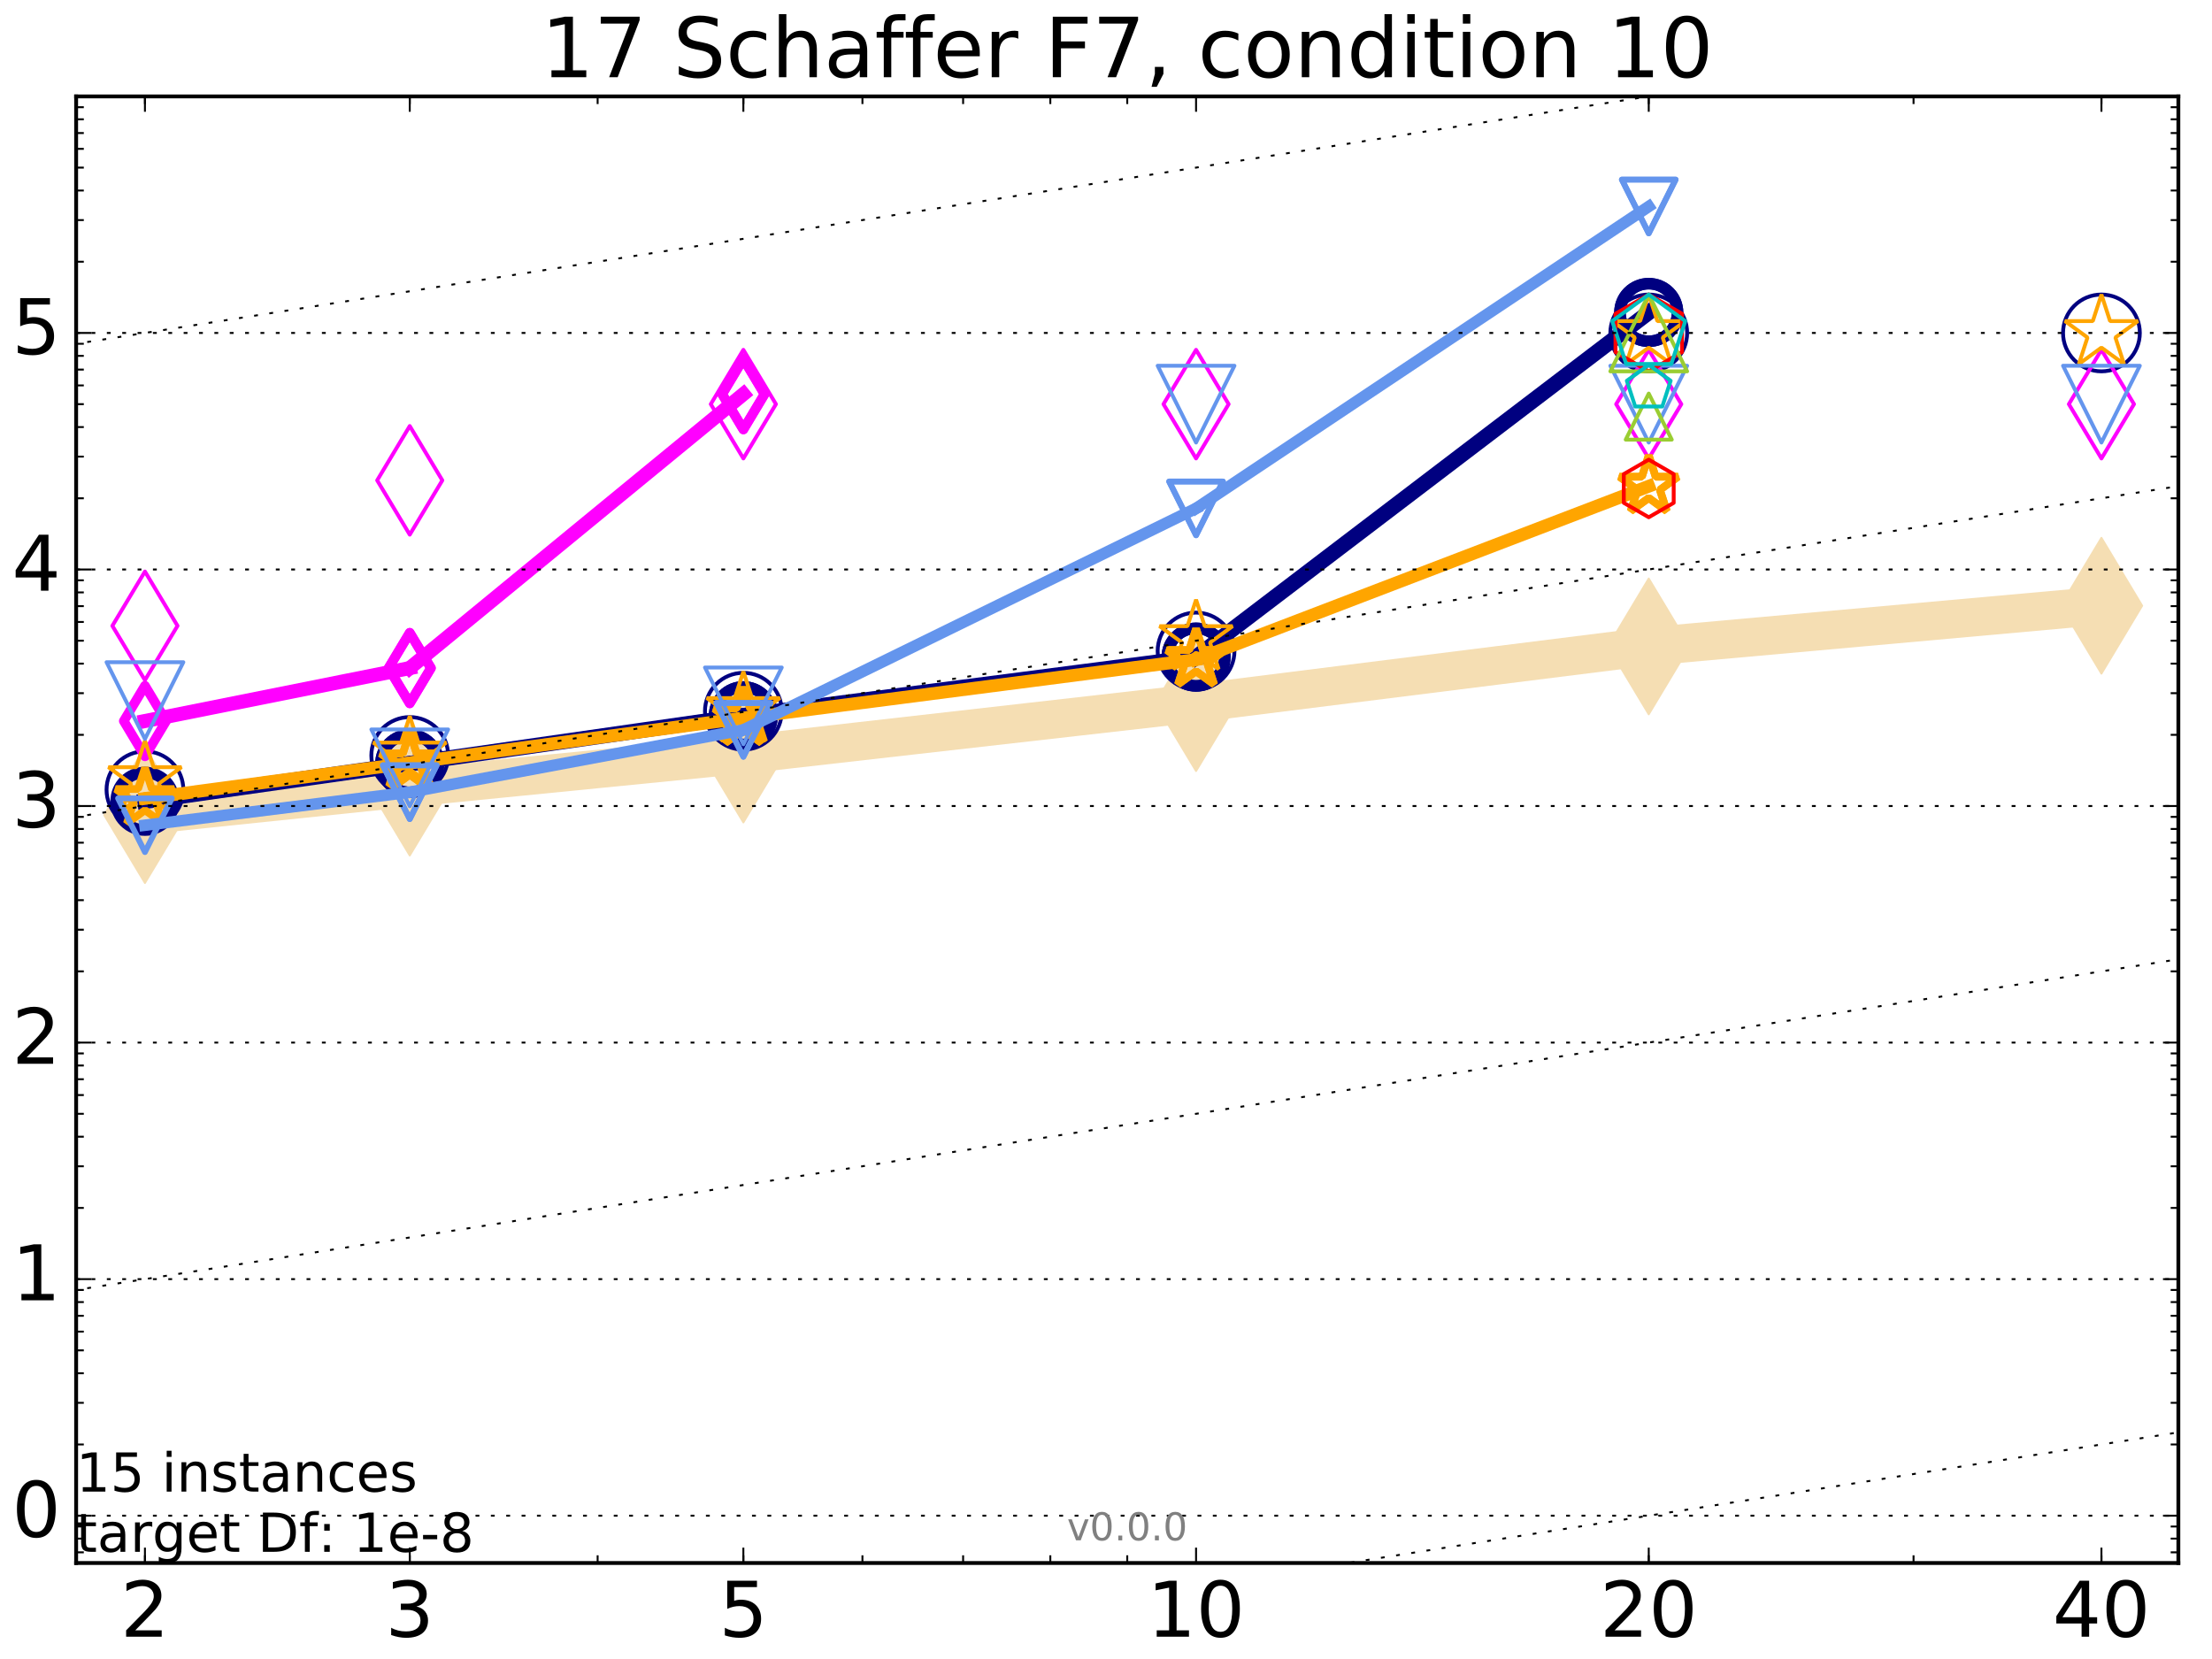 <?xml version="1.0" encoding="utf-8" standalone="no"?>
<!DOCTYPE svg PUBLIC "-//W3C//DTD SVG 1.1//EN"
  "http://www.w3.org/Graphics/SVG/1.1/DTD/svg11.dtd">
<!-- Created with matplotlib (http://matplotlib.org/) -->
<svg height="432pt" version="1.1" viewBox="0 0 576 432" width="576pt" xmlns="http://www.w3.org/2000/svg" xmlns:xlink="http://www.w3.org/1999/xlink">
 <defs>
  <style type="text/css">
*{stroke-linecap:butt;stroke-linejoin:round;stroke-miterlimit:100000;}
  </style>
 </defs>
 <g id="figure_1">
  <g id="patch_1">
   <path d="M 0 432 
L 576 432 
L 576 0 
L 0 0 
z
" style="fill:#ffffff;"/>
  </g>
  <g id="axes_1">
   <g id="patch_2">
    <path d="M 19.825 407 
L 567.24 407 
L 567.24 25.1 
L 19.825 25.1 
z
" style="fill:#ffffff;"/>
   </g>
   <g id="line2d_1">
    <path clip-path="url(#pe78bfece9b)" d="M 37.743 212.252 
L 106.698 205.087 
L 193.571 196.478 
L 311.451 183.094 
L 429.33 168.327 
L 547.209 157.728 
" style="fill:none;stroke:#f5deb3;stroke-linecap:square;stroke-width:10.0;"/>
    <defs>
     <path d="M -0 17.678 
L 10.607 0 
L 0 -17.678 
L -10.607 -0 
z
" id="m4c8623328e" style="stroke:#f5deb3;stroke-linejoin:miter;stroke-width:0.5;"/>
    </defs>
    <g clip-path="url(#pe78bfece9b)">
     <use style="fill:#f5deb3;stroke:#f5deb3;stroke-linejoin:miter;stroke-width:0.5;" x="37.743" xlink:href="#m4c8623328e" y="212.252"/>
     <use style="fill:#f5deb3;stroke:#f5deb3;stroke-linejoin:miter;stroke-width:0.5;" x="106.698" xlink:href="#m4c8623328e" y="205.087"/>
     <use style="fill:#f5deb3;stroke:#f5deb3;stroke-linejoin:miter;stroke-width:0.5;" x="193.571" xlink:href="#m4c8623328e" y="196.478"/>
     <use style="fill:#f5deb3;stroke:#f5deb3;stroke-linejoin:miter;stroke-width:0.5;" x="311.451" xlink:href="#m4c8623328e" y="183.094"/>
     <use style="fill:#f5deb3;stroke:#f5deb3;stroke-linejoin:miter;stroke-width:0.5;" x="429.33" xlink:href="#m4c8623328e" y="168.327"/>
     <use style="fill:#f5deb3;stroke:#f5deb3;stroke-linejoin:miter;stroke-width:0.5;" x="547.209" xlink:href="#m4c8623328e" y="157.728"/>
    </g>
   </g>
   <g id="line2d_2">
    <path clip-path="url(#pe78bfece9b)" d="M 37.743 208.654 
L 106.698 198.834 
" style="fill:none;stroke:#000080;stroke-linecap:square;stroke-width:4.0;"/>
    <defs>
     <path d="M 0 7.5 
C 1.989 7.5 3.897 6.71 5.303 5.303 
C 6.71 3.897 7.5 1.989 7.5 0 
C 7.5 -1.989 6.71 -3.897 5.303 -5.303 
C 3.897 -6.71 1.989 -7.5 0 -7.5 
C -1.989 -7.5 -3.897 -6.71 -5.303 -5.303 
C -6.71 -3.897 -7.5 -1.989 -7.5 0 
C -7.5 1.989 -6.71 3.897 -5.303 5.303 
C -3.897 6.71 -1.989 7.5 0 7.5 
z
" id="mc1cedfb945" style="stroke:#000080;stroke-width:3.0;"/>
    </defs>
    <g clip-path="url(#pe78bfece9b)">
     <use style="fill:none;stroke:#000080;stroke-width:3.0;" x="37.743" xlink:href="#mc1cedfb945" y="208.654"/>
     <use style="fill:none;stroke:#000080;stroke-width:3.0;" x="106.698" xlink:href="#mc1cedfb945" y="198.834"/>
    </g>
   </g>
   <g id="line2d_3">
    <path clip-path="url(#pe78bfece9b)" d="M 106.698 198.834 
L 193.571 186.369 
" style="fill:none;stroke:#000080;stroke-linecap:square;stroke-width:4.0;"/>
    <g clip-path="url(#pe78bfece9b)">
     <use style="fill:none;stroke:#000080;stroke-width:3.0;" x="106.698" xlink:href="#mc1cedfb945" y="198.834"/>
     <use style="fill:none;stroke:#000080;stroke-width:3.0;" x="193.571" xlink:href="#mc1cedfb945" y="186.369"/>
    </g>
   </g>
   <g id="line2d_4">
    <path clip-path="url(#pe78bfece9b)" d="M 193.571 186.369 
L 311.451 171.11 
" style="fill:none;stroke:#000080;stroke-linecap:square;stroke-width:4.0;"/>
    <g clip-path="url(#pe78bfece9b)">
     <use style="fill:none;stroke:#000080;stroke-width:3.0;" x="193.571" xlink:href="#mc1cedfb945" y="186.369"/>
     <use style="fill:none;stroke:#000080;stroke-width:3.0;" x="311.451" xlink:href="#mc1cedfb945" y="171.11"/>
    </g>
   </g>
   <g id="line2d_5">
    <path clip-path="url(#pe78bfece9b)" d="M 311.451 171.11 
L 429.33 81.364 
" style="fill:none;stroke:#000080;stroke-linecap:square;stroke-width:4.0;"/>
    <g clip-path="url(#pe78bfece9b)">
     <use style="fill:none;stroke:#000080;stroke-width:3.0;" x="311.451" xlink:href="#mc1cedfb945" y="171.11"/>
     <use style="fill:none;stroke:#000080;stroke-width:3.0;" x="429.33" xlink:href="#mc1cedfb945" y="81.364"/>
    </g>
   </g>
   <g id="line2d_6">
    <path clip-path="url(#pe78bfece9b)" d="M 429.33 81.364 
" style="fill:none;stroke:#000080;stroke-linecap:square;stroke-width:4.0;"/>
    <g clip-path="url(#pe78bfece9b)">
     <use style="fill:none;stroke:#000080;stroke-width:3.0;" x="429.33" xlink:href="#mc1cedfb945" y="81.364"/>
    </g>
   </g>
   <g id="line2d_7"/>
   <g id="line2d_8">
    <defs>
     <path d="M 0 10 
C 2.652 10 5.196 8.946 7.071 7.071 
C 8.946 5.196 10 2.652 10 0 
C 10 -2.652 8.946 -5.196 7.071 -7.071 
C 5.196 -8.946 2.652 -10 0 -10 
C -2.652 -10 -5.196 -8.946 -7.071 -7.071 
C -8.946 -5.196 -10 -2.652 -10 0 
C -10 2.652 -8.946 5.196 -7.071 7.071 
C -5.196 8.946 -2.652 10 0 10 
z
" id="m309b9bb20a" style="stroke:#000080;"/>
    </defs>
    <g clip-path="url(#pe78bfece9b)">
     <use style="fill:none;stroke:#000080;" x="37.743" xlink:href="#m309b9bb20a" y="205.645"/>
     <use style="fill:none;stroke:#000080;" x="106.698" xlink:href="#m309b9bb20a" y="196.727"/>
     <use style="fill:none;stroke:#000080;" x="193.571" xlink:href="#m309b9bb20a" y="185.201"/>
     <use style="fill:none;stroke:#000080;" x="311.451" xlink:href="#m309b9bb20a" y="169.519"/>
     <use style="fill:none;stroke:#000080;" x="429.33" xlink:href="#m309b9bb20a" y="86.697"/>
     <use style="fill:none;stroke:#000080;" x="547.209" xlink:href="#m309b9bb20a" y="86.697"/>
    </g>
   </g>
   <g id="line2d_9">
    <path clip-path="url(#pe78bfece9b)" d="M 37.743 187.754 
L 106.698 173.963 
" style="fill:none;stroke:#ff00ff;stroke-linecap:square;stroke-width:3.667;"/>
    <defs>
     <path d="M -0 9.192 
L 5.515 0 
L 0 -9.192 
L -5.515 -0 
z
" id="m401da41fb8" style="stroke:#ff00ff;stroke-linejoin:miter;stroke-width:2.5;"/>
    </defs>
    <g clip-path="url(#pe78bfece9b)">
     <use style="fill:none;stroke:#ff00ff;stroke-linejoin:miter;stroke-width:2.5;" x="37.743" xlink:href="#m401da41fb8" y="187.754"/>
     <use style="fill:none;stroke:#ff00ff;stroke-linejoin:miter;stroke-width:2.5;" x="106.698" xlink:href="#m401da41fb8" y="173.963"/>
    </g>
   </g>
   <g id="line2d_10">
    <path clip-path="url(#pe78bfece9b)" d="M 106.698 173.963 
L 193.571 102.633 
" style="fill:none;stroke:#ff00ff;stroke-linecap:square;stroke-width:3.667;"/>
    <g clip-path="url(#pe78bfece9b)">
     <use style="fill:none;stroke:#ff00ff;stroke-linejoin:miter;stroke-width:2.5;" x="106.698" xlink:href="#m401da41fb8" y="173.963"/>
     <use style="fill:none;stroke:#ff00ff;stroke-linejoin:miter;stroke-width:2.5;" x="193.571" xlink:href="#m401da41fb8" y="102.633"/>
    </g>
   </g>
   <g id="line2d_11">
    <path clip-path="url(#pe78bfece9b)" d="M 193.571 102.633 
" style="fill:none;stroke:#ff00ff;stroke-linecap:square;stroke-width:3.667;"/>
    <g clip-path="url(#pe78bfece9b)">
     <use style="fill:none;stroke:#ff00ff;stroke-linejoin:miter;stroke-width:2.5;" x="193.571" xlink:href="#m401da41fb8" y="102.633"/>
    </g>
   </g>
   <g id="line2d_12"/>
   <g id="line2d_13">
    <defs>
     <path d="M -0 14.142 
L 8.485 0 
L -0 -14.142 
L -8.485 -0 
z
" id="me434b99484" style="stroke:#ff00ff;stroke-linejoin:miter;"/>
    </defs>
    <g clip-path="url(#pe78bfece9b)">
     <use style="fill:none;stroke:#ff00ff;stroke-linejoin:miter;" x="37.743" xlink:href="#me434b99484" y="162.965"/>
     <use style="fill:none;stroke:#ff00ff;stroke-linejoin:miter;" x="106.698" xlink:href="#me434b99484" y="125.08"/>
     <use style="fill:none;stroke:#ff00ff;stroke-linejoin:miter;" x="193.571" xlink:href="#me434b99484" y="105.238"/>
     <use style="fill:none;stroke:#ff00ff;stroke-linejoin:miter;" x="311.451" xlink:href="#me434b99484" y="105.239"/>
     <use style="fill:none;stroke:#ff00ff;stroke-linejoin:miter;" x="429.33" xlink:href="#me434b99484" y="105.239"/>
     <use style="fill:none;stroke:#ff00ff;stroke-linejoin:miter;" x="547.209" xlink:href="#me434b99484" y="105.239"/>
    </g>
   </g>
   <g id="line2d_14">
    <path clip-path="url(#pe78bfece9b)" d="M 37.743 207.922 
L 106.698 198.667 
" style="fill:none;stroke:#ffa500;stroke-linecap:square;stroke-width:3.333;"/>
    <defs>
     <path d="M 0 -8 
L -1.796 -2.472 
L -7.608 -2.472 
L -2.906 0.944 
L -4.702 6.472 
L -0 3.056 
L 4.702 6.472 
L 2.906 0.944 
L 7.608 -2.472 
L 1.796 -2.472 
z
" id="m0f678368c1" style="stroke:#ffa500;stroke-linejoin:bevel;stroke-width:2.0;"/>
    </defs>
    <g clip-path="url(#pe78bfece9b)">
     <use style="fill:none;stroke:#ffa500;stroke-linejoin:bevel;stroke-width:2.0;" x="37.743" xlink:href="#m0f678368c1" y="207.922"/>
     <use style="fill:none;stroke:#ffa500;stroke-linejoin:bevel;stroke-width:2.0;" x="106.698" xlink:href="#m0f678368c1" y="198.667"/>
    </g>
   </g>
   <g id="line2d_15">
    <path clip-path="url(#pe78bfece9b)" d="M 106.698 198.667 
L 193.571 186.978 
" style="fill:none;stroke:#ffa500;stroke-linecap:square;stroke-width:3.333;"/>
    <g clip-path="url(#pe78bfece9b)">
     <use style="fill:none;stroke:#ffa500;stroke-linejoin:bevel;stroke-width:2.0;" x="106.698" xlink:href="#m0f678368c1" y="198.667"/>
     <use style="fill:none;stroke:#ffa500;stroke-linejoin:bevel;stroke-width:2.0;" x="193.571" xlink:href="#m0f678368c1" y="186.978"/>
    </g>
   </g>
   <g id="line2d_16">
    <path clip-path="url(#pe78bfece9b)" d="M 193.571 186.978 
L 311.451 171.74 
" style="fill:none;stroke:#ffa500;stroke-linecap:square;stroke-width:3.333;"/>
    <g clip-path="url(#pe78bfece9b)">
     <use style="fill:none;stroke:#ffa500;stroke-linejoin:bevel;stroke-width:2.0;" x="193.571" xlink:href="#m0f678368c1" y="186.978"/>
     <use style="fill:none;stroke:#ffa500;stroke-linejoin:bevel;stroke-width:2.0;" x="311.451" xlink:href="#m0f678368c1" y="171.74"/>
    </g>
   </g>
   <g id="line2d_17">
    <path clip-path="url(#pe78bfece9b)" d="M 311.451 171.74 
L 429.33 126.615 
" style="fill:none;stroke:#ffa500;stroke-linecap:square;stroke-width:3.333;"/>
    <g clip-path="url(#pe78bfece9b)">
     <use style="fill:none;stroke:#ffa500;stroke-linejoin:bevel;stroke-width:2.0;" x="311.451" xlink:href="#m0f678368c1" y="171.74"/>
     <use style="fill:none;stroke:#ffa500;stroke-linejoin:bevel;stroke-width:2.0;" x="429.33" xlink:href="#m0f678368c1" y="126.615"/>
    </g>
   </g>
   <g id="line2d_18">
    <path clip-path="url(#pe78bfece9b)" d="M 429.33 126.615 
" style="fill:none;stroke:#ffa500;stroke-linecap:square;stroke-width:3.333;"/>
    <g clip-path="url(#pe78bfece9b)">
     <use style="fill:none;stroke:#ffa500;stroke-linejoin:bevel;stroke-width:2.0;" x="429.33" xlink:href="#m0f678368c1" y="126.615"/>
    </g>
   </g>
   <g id="line2d_19"/>
   <g id="line2d_20">
    <defs>
     <path d="M 0 -10 
L -2.245 -3.09 
L -9.511 -3.09 
L -3.633 1.18 
L -5.878 8.09 
L -0 3.82 
L 5.878 8.09 
L 3.633 1.18 
L 9.511 -3.09 
L 2.245 -3.09 
z
" id="mb8064c1f8c" style="stroke:#ffa500;stroke-linejoin:bevel;"/>
    </defs>
    <g clip-path="url(#pe78bfece9b)">
     <use style="fill:none;stroke:#ffa500;stroke-linejoin:bevel;" x="37.743" xlink:href="#mb8064c1f8c" y="202.861"/>
     <use style="fill:none;stroke:#ffa500;stroke-linejoin:bevel;" x="106.698" xlink:href="#mb8064c1f8c" y="196.467"/>
     <use style="fill:none;stroke:#ffa500;stroke-linejoin:bevel;" x="193.571" xlink:href="#mb8064c1f8c" y="184.863"/>
     <use style="fill:none;stroke:#ffa500;stroke-linejoin:bevel;" x="311.451" xlink:href="#mb8064c1f8c" y="166.149"/>
     <use style="fill:none;stroke:#ffa500;stroke-linejoin:bevel;" x="429.33" xlink:href="#mb8064c1f8c" y="86.697"/>
     <use style="fill:none;stroke:#ffa500;stroke-linejoin:bevel;" x="547.209" xlink:href="#mb8064c1f8c" y="86.697"/>
    </g>
   </g>
   <g id="line2d_21">
    <path clip-path="url(#pe78bfece9b)" d="M 37.743 214.888 
L 106.698 206.283 
" style="fill:none;stroke:#6495ed;stroke-linecap:square;stroke-width:3.0;"/>
    <defs>
     <path d="M -0 7 
L 7 -7 
L -7 -7 
z
" id="m98e1adc0d8" style="stroke:#6495ed;stroke-linejoin:miter;stroke-width:1.5;"/>
    </defs>
    <g clip-path="url(#pe78bfece9b)">
     <use style="fill:none;stroke:#6495ed;stroke-linejoin:miter;stroke-width:1.5;" x="37.743" xlink:href="#m98e1adc0d8" y="214.888"/>
     <use style="fill:none;stroke:#6495ed;stroke-linejoin:miter;stroke-width:1.5;" x="106.698" xlink:href="#m98e1adc0d8" y="206.283"/>
    </g>
   </g>
   <g id="line2d_22">
    <path clip-path="url(#pe78bfece9b)" d="M 106.698 206.283 
L 193.571 190.056 
" style="fill:none;stroke:#6495ed;stroke-linecap:square;stroke-width:3.0;"/>
    <g clip-path="url(#pe78bfece9b)">
     <use style="fill:none;stroke:#6495ed;stroke-linejoin:miter;stroke-width:1.5;" x="106.698" xlink:href="#m98e1adc0d8" y="206.283"/>
     <use style="fill:none;stroke:#6495ed;stroke-linejoin:miter;stroke-width:1.5;" x="193.571" xlink:href="#m98e1adc0d8" y="190.056"/>
    </g>
   </g>
   <g id="line2d_23">
    <path clip-path="url(#pe78bfece9b)" d="M 193.571 190.056 
L 311.451 132.384 
" style="fill:none;stroke:#6495ed;stroke-linecap:square;stroke-width:3.0;"/>
    <g clip-path="url(#pe78bfece9b)">
     <use style="fill:none;stroke:#6495ed;stroke-linejoin:miter;stroke-width:1.5;" x="193.571" xlink:href="#m98e1adc0d8" y="190.056"/>
     <use style="fill:none;stroke:#6495ed;stroke-linejoin:miter;stroke-width:1.5;" x="311.451" xlink:href="#m98e1adc0d8" y="132.384"/>
    </g>
   </g>
   <g id="line2d_24">
    <path clip-path="url(#pe78bfece9b)" d="M 311.451 132.384 
L 429.33 53.768 
" style="fill:none;stroke:#6495ed;stroke-linecap:square;stroke-width:3.0;"/>
    <g clip-path="url(#pe78bfece9b)">
     <use style="fill:none;stroke:#6495ed;stroke-linejoin:miter;stroke-width:1.5;" x="311.451" xlink:href="#m98e1adc0d8" y="132.384"/>
     <use style="fill:none;stroke:#6495ed;stroke-linejoin:miter;stroke-width:1.5;" x="429.33" xlink:href="#m98e1adc0d8" y="53.768"/>
    </g>
   </g>
   <g id="line2d_25">
    <path clip-path="url(#pe78bfece9b)" d="M 429.33 53.768 
" style="fill:none;stroke:#6495ed;stroke-linecap:square;stroke-width:3.0;"/>
    <g clip-path="url(#pe78bfece9b)">
     <use style="fill:none;stroke:#6495ed;stroke-linejoin:miter;stroke-width:1.5;" x="429.33" xlink:href="#m98e1adc0d8" y="53.768"/>
    </g>
   </g>
   <g id="line2d_26"/>
   <g id="line2d_27">
    <defs>
     <path d="M -0 10 
L 10 -10 
L -10 -10 
z
" id="m24a5a9135a" style="stroke:#6495ed;stroke-linejoin:miter;"/>
    </defs>
    <g clip-path="url(#pe78bfece9b)">
     <use style="fill:none;stroke:#6495ed;stroke-linejoin:miter;" x="37.743" xlink:href="#m24a5a9135a" y="182.433"/>
     <use style="fill:none;stroke:#6495ed;stroke-linejoin:miter;" x="106.698" xlink:href="#m24a5a9135a" y="199.944"/>
     <use style="fill:none;stroke:#6495ed;stroke-linejoin:miter;" x="193.571" xlink:href="#m24a5a9135a" y="183.816"/>
     <use style="fill:none;stroke:#6495ed;stroke-linejoin:miter;" x="311.451" xlink:href="#m24a5a9135a" y="105.239"/>
     <use style="fill:none;stroke:#6495ed;stroke-linejoin:miter;" x="429.33" xlink:href="#m24a5a9135a" y="105.239"/>
     <use style="fill:none;stroke:#6495ed;stroke-linejoin:miter;" x="547.209" xlink:href="#m24a5a9135a" y="105.239"/>
    </g>
   </g>
   <g id="line2d_28">
    <path clip-path="url(#pe78bfece9b)" d="M 429.33 127.193 
" style="fill:none;stroke:#ff0000;stroke-linecap:square;stroke-width:2.667;"/>
    <defs>
     <path d="M 0 -7.5 
L -6.495 -3.75 
L -6.495 3.75 
L -0 7.5 
L 6.495 3.75 
L 6.495 -3.75 
z
" id="m05b2573e6e" style="stroke:#ff0000;stroke-linejoin:miter;"/>
    </defs>
    <g clip-path="url(#pe78bfece9b)">
     <use style="fill:none;stroke:#ff0000;stroke-linejoin:miter;" x="429.33" xlink:href="#m05b2573e6e" y="127.193"/>
    </g>
   </g>
   <g id="line2d_29"/>
   <g id="line2d_30">
    <defs>
     <path d="M 0 -10 
L -8.66 -5 
L -8.66 5 
L -0 10 
L 8.66 5 
L 8.66 -5 
z
" id="md2980c9241" style="stroke:#ff0000;stroke-linejoin:miter;"/>
    </defs>
    <g clip-path="url(#pe78bfece9b)">
     <use style="fill:none;stroke:#ff0000;stroke-linejoin:miter;" x="429.33" xlink:href="#md2980c9241" y="86.696"/>
    </g>
   </g>
   <g id="line2d_31">
    <path clip-path="url(#pe78bfece9b)" d="M 429.33 108.482 
" style="fill:none;stroke:#9acd32;stroke-linecap:square;stroke-width:2.333;"/>
    <defs>
     <path d="M 0 -6 
L -6 6 
L 6 6 
z
" id="m6e3c666d44" style="stroke:#9acd32;stroke-linejoin:miter;"/>
    </defs>
    <g clip-path="url(#pe78bfece9b)">
     <use style="fill:none;stroke:#9acd32;stroke-linejoin:miter;" x="429.33" xlink:href="#m6e3c666d44" y="108.482"/>
    </g>
   </g>
   <g id="line2d_32"/>
   <g id="line2d_33">
    <defs>
     <path d="M 0 -10 
L -10 10 
L 10 10 
z
" id="m0cbd5942dc" style="stroke:#9acd32;stroke-linejoin:miter;"/>
    </defs>
    <g clip-path="url(#pe78bfece9b)">
     <use style="fill:none;stroke:#9acd32;stroke-linejoin:miter;" x="429.33" xlink:href="#m0cbd5942dc" y="86.697"/>
    </g>
   </g>
   <g id="line2d_34">
    <path clip-path="url(#pe78bfece9b)" d="M 429.33 101.002 
" style="fill:none;stroke:#00bfbf;stroke-linecap:square;stroke-width:2.0;"/>
    <defs>
     <path d="M 0 -6 
L -5.706 -1.854 
L -3.527 4.854 
L 3.527 4.854 
L 5.706 -1.854 
z
" id="md8b86f8a6c" style="stroke:#00bfbf;stroke-linejoin:miter;"/>
    </defs>
    <g clip-path="url(#pe78bfece9b)">
     <use style="fill:none;stroke:#00bfbf;stroke-linejoin:miter;" x="429.33" xlink:href="#md8b86f8a6c" y="101.002"/>
    </g>
   </g>
   <g id="line2d_35"/>
   <g id="line2d_36">
    <defs>
     <path d="M 0 -10 
L -9.511 -3.09 
L -5.878 8.09 
L 5.878 8.09 
L 9.511 -3.09 
z
" id="mb59a7e66cb" style="stroke:#00bfbf;stroke-linejoin:miter;"/>
    </defs>
    <g clip-path="url(#pe78bfece9b)">
     <use style="fill:none;stroke:#00bfbf;stroke-linejoin:miter;" x="429.33" xlink:href="#mb59a7e66cb" y="86.697"/>
    </g>
   </g>
   <g id="line2d_37"/>
   <g id="line2d_38">
    <path clip-path="url(#pe78bfece9b)" d="M -353.844 517.874 
M 185.724 433 
L 577 371.452 
" style="fill:none;stroke:#000000;stroke-dasharray:1,3;stroke-dashoffset:0.0;stroke-width:0.5;"/>
   </g>
   <g id="line2d_39">
    <path clip-path="url(#pe78bfece9b)" d="M -353.844 394.681 
M -1 339.178 
L 577 248.259 
" style="fill:none;stroke:#000000;stroke-dasharray:1,3;stroke-dashoffset:0.0;stroke-width:0.5;"/>
   </g>
   <g id="line2d_40">
    <path clip-path="url(#pe78bfece9b)" d="M -353.844 271.487 
M -1 215.985 
L 577 125.065 
" style="fill:none;stroke:#000000;stroke-dasharray:1,3;stroke-dashoffset:0.0;stroke-width:0.5;"/>
   </g>
   <g id="line2d_41">
    <path clip-path="url(#pe78bfece9b)" d="M -353.844 148.294 
M -1 92.791 
L 577 1.871 
" style="fill:none;stroke:#000000;stroke-dasharray:1,3;stroke-dashoffset:0.0;stroke-width:0.5;"/>
   </g>
   <g id="line2d_42">
    <path clip-path="url(#pe78bfece9b)" d="M -353.844 25.1 
" style="fill:none;stroke:#000000;stroke-dasharray:1,3;stroke-dashoffset:0.0;stroke-width:0.5;"/>
   </g>
   <g id="patch_3">
    <path d="M 19.825 25.1 
L 567.24 25.1 
" style="fill:none;stroke:#000000;stroke-linecap:square;stroke-linejoin:miter;"/>
   </g>
   <g id="patch_4">
    <path d="M 567.24 407 
L 567.24 25.1 
" style="fill:none;stroke:#000000;stroke-linecap:square;stroke-linejoin:miter;"/>
   </g>
   <g id="patch_5">
    <path d="M 19.825 407 
L 567.24 407 
" style="fill:none;stroke:#000000;stroke-linecap:square;stroke-linejoin:miter;"/>
   </g>
   <g id="patch_6">
    <path d="M 19.825 407 
L 19.825 25.1 
" style="fill:none;stroke:#000000;stroke-linecap:square;stroke-linejoin:miter;"/>
   </g>
   <g id="matplotlib.axis_1">
    <g id="xtick_1">
     <g id="line2d_43">
      <defs>
       <path d="M 0 0 
L 0 -4 
" id="mcc7d725087" style="stroke:#000000;stroke-width:0.5;"/>
      </defs>
      <g>
       <use style="stroke:#000000;stroke-width:0.5;" x="37.743" xlink:href="#mcc7d725087" y="407.0"/>
      </g>
     </g>
     <g id="line2d_44">
      <defs>
       <path d="M 0 0 
L 0 4 
" id="m9b35d7a0c3" style="stroke:#000000;stroke-width:0.5;"/>
      </defs>
      <g>
       <use style="stroke:#000000;stroke-width:0.5;" x="37.743" xlink:href="#m9b35d7a0c3" y="25.1"/>
      </g>
     </g>
     <g id="text_1">
      <!-- 2 -->
      <defs>
       <path d="M 19.188 8.297 
L 53.609 8.297 
L 53.609 0 
L 7.328 0 
L 7.328 8.297 
Q 12.938 14.109 22.625 23.891 
Q 32.328 33.688 34.812 36.531 
Q 39.547 41.844 41.422 45.531 
Q 43.312 49.219 43.312 52.781 
Q 43.312 58.594 39.234 62.25 
Q 35.156 65.922 28.609 65.922 
Q 23.969 65.922 18.812 64.312 
Q 13.672 62.703 7.812 59.422 
L 7.812 69.391 
Q 13.766 71.781 18.938 73 
Q 24.125 74.219 28.422 74.219 
Q 39.75 74.219 46.484 68.547 
Q 53.219 62.891 53.219 53.422 
Q 53.219 48.922 51.531 44.891 
Q 49.859 40.875 45.406 35.406 
Q 44.188 33.984 37.641 27.219 
Q 31.109 20.453 19.188 8.297 
" id="BitstreamVeraSans-Roman-32"/>
      </defs>
      <g transform="translate(31.381 426.197)scale(0.2 -0.2)">
       <use xlink:href="#BitstreamVeraSans-Roman-32"/>
      </g>
     </g>
    </g>
    <g id="xtick_2">
     <g id="line2d_45">
      <g>
       <use style="stroke:#000000;stroke-width:0.5;" x="106.698" xlink:href="#mcc7d725087" y="407.0"/>
      </g>
     </g>
     <g id="line2d_46">
      <g>
       <use style="stroke:#000000;stroke-width:0.5;" x="106.698" xlink:href="#m9b35d7a0c3" y="25.1"/>
      </g>
     </g>
     <g id="text_2">
      <!-- 3 -->
      <defs>
       <path d="M 40.578 39.312 
Q 47.656 37.797 51.625 33 
Q 55.609 28.219 55.609 21.188 
Q 55.609 10.406 48.188 4.484 
Q 40.766 -1.422 27.094 -1.422 
Q 22.516 -1.422 17.656 -0.516 
Q 12.797 0.391 7.625 2.203 
L 7.625 11.719 
Q 11.719 9.328 16.594 8.109 
Q 21.484 6.891 26.812 6.891 
Q 36.078 6.891 40.938 10.547 
Q 45.797 14.203 45.797 21.188 
Q 45.797 27.641 41.281 31.266 
Q 36.766 34.906 28.719 34.906 
L 20.219 34.906 
L 20.219 43.016 
L 29.109 43.016 
Q 36.375 43.016 40.234 45.922 
Q 44.094 48.828 44.094 54.297 
Q 44.094 59.906 40.109 62.906 
Q 36.141 65.922 28.719 65.922 
Q 24.656 65.922 20.016 65.031 
Q 15.375 64.156 9.812 62.312 
L 9.812 71.094 
Q 15.438 72.656 20.344 73.438 
Q 25.25 74.219 29.594 74.219 
Q 40.828 74.219 47.359 69.109 
Q 53.906 64.016 53.906 55.328 
Q 53.906 49.266 50.438 45.094 
Q 46.969 40.922 40.578 39.312 
" id="BitstreamVeraSans-Roman-33"/>
      </defs>
      <g transform="translate(100.336 426.197)scale(0.2 -0.2)">
       <use xlink:href="#BitstreamVeraSans-Roman-33"/>
      </g>
     </g>
    </g>
    <g id="xtick_3">
     <g id="line2d_47">
      <g>
       <use style="stroke:#000000;stroke-width:0.5;" x="193.571" xlink:href="#mcc7d725087" y="407.0"/>
      </g>
     </g>
     <g id="line2d_48">
      <g>
       <use style="stroke:#000000;stroke-width:0.5;" x="193.571" xlink:href="#m9b35d7a0c3" y="25.1"/>
      </g>
     </g>
     <g id="text_3">
      <!-- 5 -->
      <defs>
       <path d="M 10.797 72.906 
L 49.516 72.906 
L 49.516 64.594 
L 19.828 64.594 
L 19.828 46.734 
Q 21.969 47.469 24.109 47.828 
Q 26.266 48.188 28.422 48.188 
Q 40.625 48.188 47.75 41.5 
Q 54.891 34.812 54.891 23.391 
Q 54.891 11.625 47.562 5.094 
Q 40.234 -1.422 26.906 -1.422 
Q 22.312 -1.422 17.547 -0.641 
Q 12.797 0.141 7.719 1.703 
L 7.719 11.625 
Q 12.109 9.234 16.797 8.062 
Q 21.484 6.891 26.703 6.891 
Q 35.156 6.891 40.078 11.328 
Q 45.016 15.766 45.016 23.391 
Q 45.016 31 40.078 35.438 
Q 35.156 39.891 26.703 39.891 
Q 22.75 39.891 18.812 39.016 
Q 14.891 38.141 10.797 36.281 
z
" id="BitstreamVeraSans-Roman-35"/>
      </defs>
      <g transform="translate(187.209 426.197)scale(0.2 -0.2)">
       <use xlink:href="#BitstreamVeraSans-Roman-35"/>
      </g>
     </g>
    </g>
    <g id="xtick_4">
     <g id="line2d_49">
      <g>
       <use style="stroke:#000000;stroke-width:0.5;" x="311.451" xlink:href="#mcc7d725087" y="407.0"/>
      </g>
     </g>
     <g id="line2d_50">
      <g>
       <use style="stroke:#000000;stroke-width:0.5;" x="311.451" xlink:href="#m9b35d7a0c3" y="25.1"/>
      </g>
     </g>
     <g id="text_4">
      <!-- 10 -->
      <defs>
       <path d="M 31.781 66.406 
Q 24.172 66.406 20.328 58.906 
Q 16.5 51.422 16.5 36.375 
Q 16.5 21.391 20.328 13.891 
Q 24.172 6.391 31.781 6.391 
Q 39.453 6.391 43.281 13.891 
Q 47.125 21.391 47.125 36.375 
Q 47.125 51.422 43.281 58.906 
Q 39.453 66.406 31.781 66.406 
M 31.781 74.219 
Q 44.047 74.219 50.516 64.516 
Q 56.984 54.828 56.984 36.375 
Q 56.984 17.969 50.516 8.266 
Q 44.047 -1.422 31.781 -1.422 
Q 19.531 -1.422 13.062 8.266 
Q 6.594 17.969 6.594 36.375 
Q 6.594 54.828 13.062 64.516 
Q 19.531 74.219 31.781 74.219 
" id="BitstreamVeraSans-Roman-30"/>
       <path d="M 12.406 8.297 
L 28.516 8.297 
L 28.516 63.922 
L 10.984 60.406 
L 10.984 69.391 
L 28.422 72.906 
L 38.281 72.906 
L 38.281 8.297 
L 54.391 8.297 
L 54.391 0 
L 12.406 0 
z
" id="BitstreamVeraSans-Roman-31"/>
      </defs>
      <g transform="translate(298.726 426.197)scale(0.2 -0.2)">
       <use xlink:href="#BitstreamVeraSans-Roman-31"/>
       <use x="63.623" xlink:href="#BitstreamVeraSans-Roman-30"/>
      </g>
     </g>
    </g>
    <g id="xtick_5">
     <g id="line2d_51">
      <g>
       <use style="stroke:#000000;stroke-width:0.5;" x="429.33" xlink:href="#mcc7d725087" y="407.0"/>
      </g>
     </g>
     <g id="line2d_52">
      <g>
       <use style="stroke:#000000;stroke-width:0.5;" x="429.33" xlink:href="#m9b35d7a0c3" y="25.1"/>
      </g>
     </g>
     <g id="text_5">
      <!-- 20 -->
      <g transform="translate(416.605 426.197)scale(0.2 -0.2)">
       <use xlink:href="#BitstreamVeraSans-Roman-32"/>
       <use x="63.623" xlink:href="#BitstreamVeraSans-Roman-30"/>
      </g>
     </g>
    </g>
    <g id="xtick_6">
     <g id="line2d_53">
      <g>
       <use style="stroke:#000000;stroke-width:0.5;" x="547.209" xlink:href="#mcc7d725087" y="407.0"/>
      </g>
     </g>
     <g id="line2d_54">
      <g>
       <use style="stroke:#000000;stroke-width:0.5;" x="547.209" xlink:href="#m9b35d7a0c3" y="25.1"/>
      </g>
     </g>
     <g id="text_6">
      <!-- 40 -->
      <defs>
       <path d="M 37.797 64.312 
L 12.891 25.391 
L 37.797 25.391 
z
M 35.203 72.906 
L 47.609 72.906 
L 47.609 25.391 
L 58.016 25.391 
L 58.016 17.188 
L 47.609 17.188 
L 47.609 0 
L 37.797 0 
L 37.797 17.188 
L 4.891 17.188 
L 4.891 26.703 
z
" id="BitstreamVeraSans-Roman-34"/>
      </defs>
      <g transform="translate(534.484 426.197)scale(0.2 -0.2)">
       <use xlink:href="#BitstreamVeraSans-Roman-34"/>
       <use x="63.623" xlink:href="#BitstreamVeraSans-Roman-30"/>
      </g>
     </g>
    </g>
    <g id="xtick_7">
     <g id="line2d_55">
      <defs>
       <path d="M 0 0 
L 0 -2 
" id="mae2b08fab5" style="stroke:#000000;stroke-width:0.5;"/>
      </defs>
      <g>
       <use style="stroke:#000000;stroke-width:0.5;" x="37.743" xlink:href="#mae2b08fab5" y="407.0"/>
      </g>
     </g>
     <g id="line2d_56">
      <defs>
       <path d="M 0 0 
L 0 2 
" id="mf012cae02d" style="stroke:#000000;stroke-width:0.5;"/>
      </defs>
      <g>
       <use style="stroke:#000000;stroke-width:0.5;" x="37.743" xlink:href="#mf012cae02d" y="25.1"/>
      </g>
     </g>
    </g>
    <g id="xtick_8">
     <g id="line2d_57">
      <g>
       <use style="stroke:#000000;stroke-width:0.5;" x="106.698" xlink:href="#mae2b08fab5" y="407.0"/>
      </g>
     </g>
     <g id="line2d_58">
      <g>
       <use style="stroke:#000000;stroke-width:0.5;" x="106.698" xlink:href="#mf012cae02d" y="25.1"/>
      </g>
     </g>
    </g>
    <g id="xtick_9">
     <g id="line2d_59">
      <g>
       <use style="stroke:#000000;stroke-width:0.5;" x="155.622" xlink:href="#mae2b08fab5" y="407.0"/>
      </g>
     </g>
     <g id="line2d_60">
      <g>
       <use style="stroke:#000000;stroke-width:0.5;" x="155.622" xlink:href="#mf012cae02d" y="25.1"/>
      </g>
     </g>
    </g>
    <g id="xtick_10">
     <g id="line2d_61">
      <g>
       <use style="stroke:#000000;stroke-width:0.5;" x="193.571" xlink:href="#mae2b08fab5" y="407.0"/>
      </g>
     </g>
     <g id="line2d_62">
      <g>
       <use style="stroke:#000000;stroke-width:0.5;" x="193.571" xlink:href="#mf012cae02d" y="25.1"/>
      </g>
     </g>
    </g>
    <g id="xtick_11">
     <g id="line2d_63">
      <g>
       <use style="stroke:#000000;stroke-width:0.5;" x="224.577" xlink:href="#mae2b08fab5" y="407.0"/>
      </g>
     </g>
     <g id="line2d_64">
      <g>
       <use style="stroke:#000000;stroke-width:0.5;" x="224.577" xlink:href="#mf012cae02d" y="25.1"/>
      </g>
     </g>
    </g>
    <g id="xtick_12">
     <g id="line2d_65">
      <g>
       <use style="stroke:#000000;stroke-width:0.5;" x="250.793" xlink:href="#mae2b08fab5" y="407.0"/>
      </g>
     </g>
     <g id="line2d_66">
      <g>
       <use style="stroke:#000000;stroke-width:0.5;" x="250.793" xlink:href="#mf012cae02d" y="25.1"/>
      </g>
     </g>
    </g>
    <g id="xtick_13">
     <g id="line2d_67">
      <g>
       <use style="stroke:#000000;stroke-width:0.5;" x="273.502" xlink:href="#mae2b08fab5" y="407.0"/>
      </g>
     </g>
     <g id="line2d_68">
      <g>
       <use style="stroke:#000000;stroke-width:0.5;" x="273.502" xlink:href="#mf012cae02d" y="25.1"/>
      </g>
     </g>
    </g>
    <g id="xtick_14">
     <g id="line2d_69">
      <g>
       <use style="stroke:#000000;stroke-width:0.5;" x="293.533" xlink:href="#mae2b08fab5" y="407.0"/>
      </g>
     </g>
     <g id="line2d_70">
      <g>
       <use style="stroke:#000000;stroke-width:0.5;" x="293.533" xlink:href="#mf012cae02d" y="25.1"/>
      </g>
     </g>
    </g>
    <g id="xtick_15">
     <g id="line2d_71">
      <g>
       <use style="stroke:#000000;stroke-width:0.5;" x="429.33" xlink:href="#mae2b08fab5" y="407.0"/>
      </g>
     </g>
     <g id="line2d_72">
      <g>
       <use style="stroke:#000000;stroke-width:0.5;" x="429.33" xlink:href="#mf012cae02d" y="25.1"/>
      </g>
     </g>
    </g>
    <g id="xtick_16">
     <g id="line2d_73">
      <g>
       <use style="stroke:#000000;stroke-width:0.5;" x="498.285" xlink:href="#mae2b08fab5" y="407.0"/>
      </g>
     </g>
     <g id="line2d_74">
      <g>
       <use style="stroke:#000000;stroke-width:0.5;" x="498.285" xlink:href="#mf012cae02d" y="25.1"/>
      </g>
     </g>
    </g>
    <g id="xtick_17">
     <g id="line2d_75">
      <g>
       <use style="stroke:#000000;stroke-width:0.5;" x="547.209" xlink:href="#mae2b08fab5" y="407.0"/>
      </g>
     </g>
     <g id="line2d_76">
      <g>
       <use style="stroke:#000000;stroke-width:0.5;" x="547.209" xlink:href="#mf012cae02d" y="25.1"/>
      </g>
     </g>
    </g>
   </g>
   <g id="matplotlib.axis_2">
    <g id="ytick_1">
     <g id="line2d_77">
      <path clip-path="url(#pe78bfece9b)" d="M 19.825 394.681 
L 567.24 394.681 
" style="fill:none;stroke:#000000;stroke-dasharray:1,3;stroke-dashoffset:0.0;stroke-width:0.5;"/>
     </g>
     <g id="line2d_78">
      <defs>
       <path d="M 0 0 
L 4 0 
" id="m6f9ac0b77b" style="stroke:#000000;stroke-width:0.5;"/>
      </defs>
      <g>
       <use style="stroke:#000000;stroke-width:0.5;" x="19.825" xlink:href="#m6f9ac0b77b" y="394.681"/>
      </g>
     </g>
     <g id="line2d_79">
      <defs>
       <path d="M 0 0 
L -4 0 
" id="mad31cd4d99" style="stroke:#000000;stroke-width:0.5;"/>
      </defs>
      <g>
       <use style="stroke:#000000;stroke-width:0.5;" x="567.24" xlink:href="#mad31cd4d99" y="394.681"/>
      </g>
     </g>
     <g id="text_7">
      <!-- 0 -->
      <g transform="translate(3.1 400.199)scale(0.2 -0.2)">
       <use xlink:href="#BitstreamVeraSans-Roman-30"/>
      </g>
     </g>
    </g>
    <g id="ytick_2">
     <g id="line2d_80">
      <path clip-path="url(#pe78bfece9b)" d="M 19.825 333.084 
L 567.24 333.084 
" style="fill:none;stroke:#000000;stroke-dasharray:1,3;stroke-dashoffset:0.0;stroke-width:0.5;"/>
     </g>
     <g id="line2d_81">
      <g>
       <use style="stroke:#000000;stroke-width:0.5;" x="19.825" xlink:href="#m6f9ac0b77b" y="333.084"/>
      </g>
     </g>
     <g id="line2d_82">
      <g>
       <use style="stroke:#000000;stroke-width:0.5;" x="567.24" xlink:href="#mad31cd4d99" y="333.084"/>
      </g>
     </g>
     <g id="text_8">
      <!-- 1 -->
      <g transform="translate(3.1 338.603)scale(0.2 -0.2)">
       <use xlink:href="#BitstreamVeraSans-Roman-31"/>
      </g>
     </g>
    </g>
    <g id="ytick_3">
     <g id="line2d_83">
      <path clip-path="url(#pe78bfece9b)" d="M 19.825 271.487 
L 567.24 271.487 
" style="fill:none;stroke:#000000;stroke-dasharray:1,3;stroke-dashoffset:0.0;stroke-width:0.5;"/>
     </g>
     <g id="line2d_84">
      <g>
       <use style="stroke:#000000;stroke-width:0.5;" x="19.825" xlink:href="#m6f9ac0b77b" y="271.487"/>
      </g>
     </g>
     <g id="line2d_85">
      <g>
       <use style="stroke:#000000;stroke-width:0.5;" x="567.24" xlink:href="#mad31cd4d99" y="271.487"/>
      </g>
     </g>
     <g id="text_9">
      <!-- 2 -->
      <g transform="translate(3.1 277.006)scale(0.2 -0.2)">
       <use xlink:href="#BitstreamVeraSans-Roman-32"/>
      </g>
     </g>
    </g>
    <g id="ytick_4">
     <g id="line2d_86">
      <path clip-path="url(#pe78bfece9b)" d="M 19.825 209.89 
L 567.24 209.89 
" style="fill:none;stroke:#000000;stroke-dasharray:1,3;stroke-dashoffset:0.0;stroke-width:0.5;"/>
     </g>
     <g id="line2d_87">
      <g>
       <use style="stroke:#000000;stroke-width:0.5;" x="19.825" xlink:href="#m6f9ac0b77b" y="209.89"/>
      </g>
     </g>
     <g id="line2d_88">
      <g>
       <use style="stroke:#000000;stroke-width:0.5;" x="567.24" xlink:href="#mad31cd4d99" y="209.89"/>
      </g>
     </g>
     <g id="text_10">
      <!-- 3 -->
      <g transform="translate(3.1 215.409)scale(0.2 -0.2)">
       <use xlink:href="#BitstreamVeraSans-Roman-33"/>
      </g>
     </g>
    </g>
    <g id="ytick_5">
     <g id="line2d_89">
      <path clip-path="url(#pe78bfece9b)" d="M 19.825 148.294 
L 567.24 148.294 
" style="fill:none;stroke:#000000;stroke-dasharray:1,3;stroke-dashoffset:0.0;stroke-width:0.5;"/>
     </g>
     <g id="line2d_90">
      <g>
       <use style="stroke:#000000;stroke-width:0.5;" x="19.825" xlink:href="#m6f9ac0b77b" y="148.294"/>
      </g>
     </g>
     <g id="line2d_91">
      <g>
       <use style="stroke:#000000;stroke-width:0.5;" x="567.24" xlink:href="#mad31cd4d99" y="148.294"/>
      </g>
     </g>
     <g id="text_11">
      <!-- 4 -->
      <g transform="translate(3.1 153.812)scale(0.2 -0.2)">
       <use xlink:href="#BitstreamVeraSans-Roman-34"/>
      </g>
     </g>
    </g>
    <g id="ytick_6">
     <g id="line2d_92">
      <path clip-path="url(#pe78bfece9b)" d="M 19.825 86.697 
L 567.24 86.697 
" style="fill:none;stroke:#000000;stroke-dasharray:1,3;stroke-dashoffset:0.0;stroke-width:0.5;"/>
     </g>
     <g id="line2d_93">
      <g>
       <use style="stroke:#000000;stroke-width:0.5;" x="19.825" xlink:href="#m6f9ac0b77b" y="86.697"/>
      </g>
     </g>
     <g id="line2d_94">
      <g>
       <use style="stroke:#000000;stroke-width:0.5;" x="567.24" xlink:href="#mad31cd4d99" y="86.697"/>
      </g>
     </g>
     <g id="text_12">
      <!-- 5 -->
      <g transform="translate(3.1 92.216)scale(0.2 -0.2)">
       <use xlink:href="#BitstreamVeraSans-Roman-35"/>
      </g>
     </g>
    </g>
    <g id="ytick_7">
     <g id="line2d_95">
      <defs>
       <path d="M 0 0 
L 2 0 
" id="m68391cf665" style="stroke:#000000;stroke-width:0.5;"/>
      </defs>
      <g>
       <use style="stroke:#000000;stroke-width:0.5;" x="19.825" xlink:href="#m68391cf665" y="404.222"/>
      </g>
     </g>
     <g id="line2d_96">
      <defs>
       <path d="M 0 0 
L -2 0 
" id="m6ccdccfdee" style="stroke:#000000;stroke-width:0.5;"/>
      </defs>
      <g>
       <use style="stroke:#000000;stroke-width:0.5;" x="567.24" xlink:href="#m6ccdccfdee" y="404.222"/>
      </g>
     </g>
    </g>
    <g id="ytick_8">
     <g id="line2d_97">
      <g>
       <use style="stroke:#000000;stroke-width:0.5;" x="19.825" xlink:href="#m68391cf665" y="400.65"/>
      </g>
     </g>
     <g id="line2d_98">
      <g>
       <use style="stroke:#000000;stroke-width:0.5;" x="567.24" xlink:href="#m6ccdccfdee" y="400.65"/>
      </g>
     </g>
    </g>
    <g id="ytick_9">
     <g id="line2d_99">
      <g>
       <use style="stroke:#000000;stroke-width:0.5;" x="19.825" xlink:href="#m68391cf665" y="397.499"/>
      </g>
     </g>
     <g id="line2d_100">
      <g>
       <use style="stroke:#000000;stroke-width:0.5;" x="567.24" xlink:href="#m6ccdccfdee" y="397.499"/>
      </g>
     </g>
    </g>
    <g id="ytick_10">
     <g id="line2d_101">
      <g>
       <use style="stroke:#000000;stroke-width:0.5;" x="19.825" xlink:href="#m68391cf665" y="376.138"/>
      </g>
     </g>
     <g id="line2d_102">
      <g>
       <use style="stroke:#000000;stroke-width:0.5;" x="567.24" xlink:href="#m6ccdccfdee" y="376.138"/>
      </g>
     </g>
    </g>
    <g id="ytick_11">
     <g id="line2d_103">
      <g>
       <use style="stroke:#000000;stroke-width:0.5;" x="19.825" xlink:href="#m68391cf665" y="365.292"/>
      </g>
     </g>
     <g id="line2d_104">
      <g>
       <use style="stroke:#000000;stroke-width:0.5;" x="567.24" xlink:href="#m6ccdccfdee" y="365.292"/>
      </g>
     </g>
    </g>
    <g id="ytick_12">
     <g id="line2d_105">
      <g>
       <use style="stroke:#000000;stroke-width:0.5;" x="19.825" xlink:href="#m68391cf665" y="357.596"/>
      </g>
     </g>
     <g id="line2d_106">
      <g>
       <use style="stroke:#000000;stroke-width:0.5;" x="567.24" xlink:href="#m6ccdccfdee" y="357.596"/>
      </g>
     </g>
    </g>
    <g id="ytick_13">
     <g id="line2d_107">
      <g>
       <use style="stroke:#000000;stroke-width:0.5;" x="19.825" xlink:href="#m68391cf665" y="351.626"/>
      </g>
     </g>
     <g id="line2d_108">
      <g>
       <use style="stroke:#000000;stroke-width:0.5;" x="567.24" xlink:href="#m6ccdccfdee" y="351.626"/>
      </g>
     </g>
    </g>
    <g id="ytick_14">
     <g id="line2d_109">
      <g>
       <use style="stroke:#000000;stroke-width:0.5;" x="19.825" xlink:href="#m68391cf665" y="346.749"/>
      </g>
     </g>
     <g id="line2d_110">
      <g>
       <use style="stroke:#000000;stroke-width:0.5;" x="567.24" xlink:href="#m6ccdccfdee" y="346.749"/>
      </g>
     </g>
    </g>
    <g id="ytick_15">
     <g id="line2d_111">
      <g>
       <use style="stroke:#000000;stroke-width:0.5;" x="19.825" xlink:href="#m68391cf665" y="342.625"/>
      </g>
     </g>
     <g id="line2d_112">
      <g>
       <use style="stroke:#000000;stroke-width:0.5;" x="567.24" xlink:href="#m6ccdccfdee" y="342.625"/>
      </g>
     </g>
    </g>
    <g id="ytick_16">
     <g id="line2d_113">
      <g>
       <use style="stroke:#000000;stroke-width:0.5;" x="19.825" xlink:href="#m68391cf665" y="339.053"/>
      </g>
     </g>
     <g id="line2d_114">
      <g>
       <use style="stroke:#000000;stroke-width:0.5;" x="567.24" xlink:href="#m6ccdccfdee" y="339.053"/>
      </g>
     </g>
    </g>
    <g id="ytick_17">
     <g id="line2d_115">
      <g>
       <use style="stroke:#000000;stroke-width:0.5;" x="19.825" xlink:href="#m68391cf665" y="335.902"/>
      </g>
     </g>
     <g id="line2d_116">
      <g>
       <use style="stroke:#000000;stroke-width:0.5;" x="567.24" xlink:href="#m6ccdccfdee" y="335.902"/>
      </g>
     </g>
    </g>
    <g id="ytick_18">
     <g id="line2d_117">
      <g>
       <use style="stroke:#000000;stroke-width:0.5;" x="19.825" xlink:href="#m68391cf665" y="314.541"/>
      </g>
     </g>
     <g id="line2d_118">
      <g>
       <use style="stroke:#000000;stroke-width:0.5;" x="567.24" xlink:href="#m6ccdccfdee" y="314.541"/>
      </g>
     </g>
    </g>
    <g id="ytick_19">
     <g id="line2d_119">
      <g>
       <use style="stroke:#000000;stroke-width:0.5;" x="19.825" xlink:href="#m68391cf665" y="303.695"/>
      </g>
     </g>
     <g id="line2d_120">
      <g>
       <use style="stroke:#000000;stroke-width:0.5;" x="567.24" xlink:href="#m6ccdccfdee" y="303.695"/>
      </g>
     </g>
    </g>
    <g id="ytick_20">
     <g id="line2d_121">
      <g>
       <use style="stroke:#000000;stroke-width:0.5;" x="19.825" xlink:href="#m68391cf665" y="295.999"/>
      </g>
     </g>
     <g id="line2d_122">
      <g>
       <use style="stroke:#000000;stroke-width:0.5;" x="567.24" xlink:href="#m6ccdccfdee" y="295.999"/>
      </g>
     </g>
    </g>
    <g id="ytick_21">
     <g id="line2d_123">
      <g>
       <use style="stroke:#000000;stroke-width:0.5;" x="19.825" xlink:href="#m68391cf665" y="290.03"/>
      </g>
     </g>
     <g id="line2d_124">
      <g>
       <use style="stroke:#000000;stroke-width:0.5;" x="567.24" xlink:href="#m6ccdccfdee" y="290.03"/>
      </g>
     </g>
    </g>
    <g id="ytick_22">
     <g id="line2d_125">
      <g>
       <use style="stroke:#000000;stroke-width:0.5;" x="19.825" xlink:href="#m68391cf665" y="285.152"/>
      </g>
     </g>
     <g id="line2d_126">
      <g>
       <use style="stroke:#000000;stroke-width:0.5;" x="567.24" xlink:href="#m6ccdccfdee" y="285.152"/>
      </g>
     </g>
    </g>
    <g id="ytick_23">
     <g id="line2d_127">
      <g>
       <use style="stroke:#000000;stroke-width:0.5;" x="19.825" xlink:href="#m68391cf665" y="281.029"/>
      </g>
     </g>
     <g id="line2d_128">
      <g>
       <use style="stroke:#000000;stroke-width:0.5;" x="567.24" xlink:href="#m6ccdccfdee" y="281.029"/>
      </g>
     </g>
    </g>
    <g id="ytick_24">
     <g id="line2d_129">
      <g>
       <use style="stroke:#000000;stroke-width:0.5;" x="19.825" xlink:href="#m68391cf665" y="277.456"/>
      </g>
     </g>
     <g id="line2d_130">
      <g>
       <use style="stroke:#000000;stroke-width:0.5;" x="567.24" xlink:href="#m6ccdccfdee" y="277.456"/>
      </g>
     </g>
    </g>
    <g id="ytick_25">
     <g id="line2d_131">
      <g>
       <use style="stroke:#000000;stroke-width:0.5;" x="19.825" xlink:href="#m68391cf665" y="274.306"/>
      </g>
     </g>
     <g id="line2d_132">
      <g>
       <use style="stroke:#000000;stroke-width:0.5;" x="567.24" xlink:href="#m6ccdccfdee" y="274.306"/>
      </g>
     </g>
    </g>
    <g id="ytick_26">
     <g id="line2d_133">
      <g>
       <use style="stroke:#000000;stroke-width:0.5;" x="19.825" xlink:href="#m68391cf665" y="252.945"/>
      </g>
     </g>
     <g id="line2d_134">
      <g>
       <use style="stroke:#000000;stroke-width:0.5;" x="567.24" xlink:href="#m6ccdccfdee" y="252.945"/>
      </g>
     </g>
    </g>
    <g id="ytick_27">
     <g id="line2d_135">
      <g>
       <use style="stroke:#000000;stroke-width:0.5;" x="19.825" xlink:href="#m68391cf665" y="242.098"/>
      </g>
     </g>
     <g id="line2d_136">
      <g>
       <use style="stroke:#000000;stroke-width:0.5;" x="567.24" xlink:href="#m6ccdccfdee" y="242.098"/>
      </g>
     </g>
    </g>
    <g id="ytick_28">
     <g id="line2d_137">
      <g>
       <use style="stroke:#000000;stroke-width:0.5;" x="19.825" xlink:href="#m68391cf665" y="234.402"/>
      </g>
     </g>
     <g id="line2d_138">
      <g>
       <use style="stroke:#000000;stroke-width:0.5;" x="567.24" xlink:href="#m6ccdccfdee" y="234.402"/>
      </g>
     </g>
    </g>
    <g id="ytick_29">
     <g id="line2d_139">
      <g>
       <use style="stroke:#000000;stroke-width:0.5;" x="19.825" xlink:href="#m68391cf665" y="228.433"/>
      </g>
     </g>
     <g id="line2d_140">
      <g>
       <use style="stroke:#000000;stroke-width:0.5;" x="567.24" xlink:href="#m6ccdccfdee" y="228.433"/>
      </g>
     </g>
    </g>
    <g id="ytick_30">
     <g id="line2d_141">
      <g>
       <use style="stroke:#000000;stroke-width:0.5;" x="19.825" xlink:href="#m68391cf665" y="223.555"/>
      </g>
     </g>
     <g id="line2d_142">
      <g>
       <use style="stroke:#000000;stroke-width:0.5;" x="567.24" xlink:href="#m6ccdccfdee" y="223.555"/>
      </g>
     </g>
    </g>
    <g id="ytick_31">
     <g id="line2d_143">
      <g>
       <use style="stroke:#000000;stroke-width:0.5;" x="19.825" xlink:href="#m68391cf665" y="219.432"/>
      </g>
     </g>
     <g id="line2d_144">
      <g>
       <use style="stroke:#000000;stroke-width:0.5;" x="567.24" xlink:href="#m6ccdccfdee" y="219.432"/>
      </g>
     </g>
    </g>
    <g id="ytick_32">
     <g id="line2d_145">
      <g>
       <use style="stroke:#000000;stroke-width:0.5;" x="19.825" xlink:href="#m68391cf665" y="215.86"/>
      </g>
     </g>
     <g id="line2d_146">
      <g>
       <use style="stroke:#000000;stroke-width:0.5;" x="567.24" xlink:href="#m6ccdccfdee" y="215.86"/>
      </g>
     </g>
    </g>
    <g id="ytick_33">
     <g id="line2d_147">
      <g>
       <use style="stroke:#000000;stroke-width:0.5;" x="19.825" xlink:href="#m68391cf665" y="212.709"/>
      </g>
     </g>
     <g id="line2d_148">
      <g>
       <use style="stroke:#000000;stroke-width:0.5;" x="567.24" xlink:href="#m6ccdccfdee" y="212.709"/>
      </g>
     </g>
    </g>
    <g id="ytick_34">
     <g id="line2d_149">
      <g>
       <use style="stroke:#000000;stroke-width:0.5;" x="19.825" xlink:href="#m68391cf665" y="191.348"/>
      </g>
     </g>
     <g id="line2d_150">
      <g>
       <use style="stroke:#000000;stroke-width:0.5;" x="567.24" xlink:href="#m6ccdccfdee" y="191.348"/>
      </g>
     </g>
    </g>
    <g id="ytick_35">
     <g id="line2d_151">
      <g>
       <use style="stroke:#000000;stroke-width:0.5;" x="19.825" xlink:href="#m68391cf665" y="180.501"/>
      </g>
     </g>
     <g id="line2d_152">
      <g>
       <use style="stroke:#000000;stroke-width:0.5;" x="567.24" xlink:href="#m6ccdccfdee" y="180.501"/>
      </g>
     </g>
    </g>
    <g id="ytick_36">
     <g id="line2d_153">
      <g>
       <use style="stroke:#000000;stroke-width:0.5;" x="19.825" xlink:href="#m68391cf665" y="172.805"/>
      </g>
     </g>
     <g id="line2d_154">
      <g>
       <use style="stroke:#000000;stroke-width:0.5;" x="567.24" xlink:href="#m6ccdccfdee" y="172.805"/>
      </g>
     </g>
    </g>
    <g id="ytick_37">
     <g id="line2d_155">
      <g>
       <use style="stroke:#000000;stroke-width:0.5;" x="19.825" xlink:href="#m68391cf665" y="166.836"/>
      </g>
     </g>
     <g id="line2d_156">
      <g>
       <use style="stroke:#000000;stroke-width:0.5;" x="567.24" xlink:href="#m6ccdccfdee" y="166.836"/>
      </g>
     </g>
    </g>
    <g id="ytick_38">
     <g id="line2d_157">
      <g>
       <use style="stroke:#000000;stroke-width:0.5;" x="19.825" xlink:href="#m68391cf665" y="161.959"/>
      </g>
     </g>
     <g id="line2d_158">
      <g>
       <use style="stroke:#000000;stroke-width:0.5;" x="567.24" xlink:href="#m6ccdccfdee" y="161.959"/>
      </g>
     </g>
    </g>
    <g id="ytick_39">
     <g id="line2d_159">
      <g>
       <use style="stroke:#000000;stroke-width:0.5;" x="19.825" xlink:href="#m68391cf665" y="157.835"/>
      </g>
     </g>
     <g id="line2d_160">
      <g>
       <use style="stroke:#000000;stroke-width:0.5;" x="567.24" xlink:href="#m6ccdccfdee" y="157.835"/>
      </g>
     </g>
    </g>
    <g id="ytick_40">
     <g id="line2d_161">
      <g>
       <use style="stroke:#000000;stroke-width:0.5;" x="19.825" xlink:href="#m68391cf665" y="154.263"/>
      </g>
     </g>
     <g id="line2d_162">
      <g>
       <use style="stroke:#000000;stroke-width:0.5;" x="567.24" xlink:href="#m6ccdccfdee" y="154.263"/>
      </g>
     </g>
    </g>
    <g id="ytick_41">
     <g id="line2d_163">
      <g>
       <use style="stroke:#000000;stroke-width:0.5;" x="19.825" xlink:href="#m68391cf665" y="151.112"/>
      </g>
     </g>
     <g id="line2d_164">
      <g>
       <use style="stroke:#000000;stroke-width:0.5;" x="567.24" xlink:href="#m6ccdccfdee" y="151.112"/>
      </g>
     </g>
    </g>
    <g id="ytick_42">
     <g id="line2d_165">
      <g>
       <use style="stroke:#000000;stroke-width:0.5;" x="19.825" xlink:href="#m68391cf665" y="129.751"/>
      </g>
     </g>
     <g id="line2d_166">
      <g>
       <use style="stroke:#000000;stroke-width:0.5;" x="567.24" xlink:href="#m6ccdccfdee" y="129.751"/>
      </g>
     </g>
    </g>
    <g id="ytick_43">
     <g id="line2d_167">
      <g>
       <use style="stroke:#000000;stroke-width:0.5;" x="19.825" xlink:href="#m68391cf665" y="118.904"/>
      </g>
     </g>
     <g id="line2d_168">
      <g>
       <use style="stroke:#000000;stroke-width:0.5;" x="567.24" xlink:href="#m6ccdccfdee" y="118.904"/>
      </g>
     </g>
    </g>
    <g id="ytick_44">
     <g id="line2d_169">
      <g>
       <use style="stroke:#000000;stroke-width:0.5;" x="19.825" xlink:href="#m68391cf665" y="111.209"/>
      </g>
     </g>
     <g id="line2d_170">
      <g>
       <use style="stroke:#000000;stroke-width:0.5;" x="567.24" xlink:href="#m6ccdccfdee" y="111.209"/>
      </g>
     </g>
    </g>
    <g id="ytick_45">
     <g id="line2d_171">
      <g>
       <use style="stroke:#000000;stroke-width:0.5;" x="19.825" xlink:href="#m68391cf665" y="105.239"/>
      </g>
     </g>
     <g id="line2d_172">
      <g>
       <use style="stroke:#000000;stroke-width:0.5;" x="567.24" xlink:href="#m6ccdccfdee" y="105.239"/>
      </g>
     </g>
    </g>
    <g id="ytick_46">
     <g id="line2d_173">
      <g>
       <use style="stroke:#000000;stroke-width:0.5;" x="19.825" xlink:href="#m68391cf665" y="100.362"/>
      </g>
     </g>
     <g id="line2d_174">
      <g>
       <use style="stroke:#000000;stroke-width:0.5;" x="567.24" xlink:href="#m6ccdccfdee" y="100.362"/>
      </g>
     </g>
    </g>
    <g id="ytick_47">
     <g id="line2d_175">
      <g>
       <use style="stroke:#000000;stroke-width:0.5;" x="19.825" xlink:href="#m68391cf665" y="96.238"/>
      </g>
     </g>
     <g id="line2d_176">
      <g>
       <use style="stroke:#000000;stroke-width:0.5;" x="567.24" xlink:href="#m6ccdccfdee" y="96.238"/>
      </g>
     </g>
    </g>
    <g id="ytick_48">
     <g id="line2d_177">
      <g>
       <use style="stroke:#000000;stroke-width:0.5;" x="19.825" xlink:href="#m68391cf665" y="92.666"/>
      </g>
     </g>
     <g id="line2d_178">
      <g>
       <use style="stroke:#000000;stroke-width:0.5;" x="567.24" xlink:href="#m6ccdccfdee" y="92.666"/>
      </g>
     </g>
    </g>
    <g id="ytick_49">
     <g id="line2d_179">
      <g>
       <use style="stroke:#000000;stroke-width:0.5;" x="19.825" xlink:href="#m68391cf665" y="89.515"/>
      </g>
     </g>
     <g id="line2d_180">
      <g>
       <use style="stroke:#000000;stroke-width:0.5;" x="567.24" xlink:href="#m6ccdccfdee" y="89.515"/>
      </g>
     </g>
    </g>
    <g id="ytick_50">
     <g id="line2d_181">
      <g>
       <use style="stroke:#000000;stroke-width:0.5;" x="19.825" xlink:href="#m68391cf665" y="68.154"/>
      </g>
     </g>
     <g id="line2d_182">
      <g>
       <use style="stroke:#000000;stroke-width:0.5;" x="567.24" xlink:href="#m6ccdccfdee" y="68.154"/>
      </g>
     </g>
    </g>
    <g id="ytick_51">
     <g id="line2d_183">
      <g>
       <use style="stroke:#000000;stroke-width:0.5;" x="19.825" xlink:href="#m68391cf665" y="57.308"/>
      </g>
     </g>
     <g id="line2d_184">
      <g>
       <use style="stroke:#000000;stroke-width:0.5;" x="567.24" xlink:href="#m6ccdccfdee" y="57.308"/>
      </g>
     </g>
    </g>
    <g id="ytick_52">
     <g id="line2d_185">
      <g>
       <use style="stroke:#000000;stroke-width:0.5;" x="19.825" xlink:href="#m68391cf665" y="49.612"/>
      </g>
     </g>
     <g id="line2d_186">
      <g>
       <use style="stroke:#000000;stroke-width:0.5;" x="567.24" xlink:href="#m6ccdccfdee" y="49.612"/>
      </g>
     </g>
    </g>
    <g id="ytick_53">
     <g id="line2d_187">
      <g>
       <use style="stroke:#000000;stroke-width:0.5;" x="19.825" xlink:href="#m68391cf665" y="43.642"/>
      </g>
     </g>
     <g id="line2d_188">
      <g>
       <use style="stroke:#000000;stroke-width:0.5;" x="567.24" xlink:href="#m6ccdccfdee" y="43.642"/>
      </g>
     </g>
    </g>
    <g id="ytick_54">
     <g id="line2d_189">
      <g>
       <use style="stroke:#000000;stroke-width:0.5;" x="19.825" xlink:href="#m68391cf665" y="38.765"/>
      </g>
     </g>
     <g id="line2d_190">
      <g>
       <use style="stroke:#000000;stroke-width:0.5;" x="567.24" xlink:href="#m6ccdccfdee" y="38.765"/>
      </g>
     </g>
    </g>
    <g id="ytick_55">
     <g id="line2d_191">
      <g>
       <use style="stroke:#000000;stroke-width:0.5;" x="19.825" xlink:href="#m68391cf665" y="34.641"/>
      </g>
     </g>
     <g id="line2d_192">
      <g>
       <use style="stroke:#000000;stroke-width:0.5;" x="567.24" xlink:href="#m6ccdccfdee" y="34.641"/>
      </g>
     </g>
    </g>
    <g id="ytick_56">
     <g id="line2d_193">
      <g>
       <use style="stroke:#000000;stroke-width:0.5;" x="19.825" xlink:href="#m68391cf665" y="31.069"/>
      </g>
     </g>
     <g id="line2d_194">
      <g>
       <use style="stroke:#000000;stroke-width:0.5;" x="567.24" xlink:href="#m6ccdccfdee" y="31.069"/>
      </g>
     </g>
    </g>
    <g id="ytick_57">
     <g id="line2d_195">
      <g>
       <use style="stroke:#000000;stroke-width:0.5;" x="19.825" xlink:href="#m68391cf665" y="27.919"/>
      </g>
     </g>
     <g id="line2d_196">
      <g>
       <use style="stroke:#000000;stroke-width:0.5;" x="567.24" xlink:href="#m6ccdccfdee" y="27.919"/>
      </g>
     </g>
    </g>
   </g>
   <g id="text_13">
    <!-- 15 instances -->
    <defs>
     <path id="BitstreamVeraSans-Roman-20"/>
     <path d="M 54.891 33.016 
L 54.891 0 
L 45.906 0 
L 45.906 32.719 
Q 45.906 40.484 42.875 44.328 
Q 39.844 48.188 33.797 48.188 
Q 26.516 48.188 22.312 43.547 
Q 18.109 38.922 18.109 30.906 
L 18.109 0 
L 9.078 0 
L 9.078 54.688 
L 18.109 54.688 
L 18.109 46.188 
Q 21.344 51.125 25.703 53.562 
Q 30.078 56 35.797 56 
Q 45.219 56 50.047 50.172 
Q 54.891 44.344 54.891 33.016 
" id="BitstreamVeraSans-Roman-6e"/>
     <path d="M 9.422 54.688 
L 18.406 54.688 
L 18.406 0 
L 9.422 0 
z
M 9.422 75.984 
L 18.406 75.984 
L 18.406 64.594 
L 9.422 64.594 
z
" id="BitstreamVeraSans-Roman-69"/>
     <path d="M 56.203 29.594 
L 56.203 25.203 
L 14.891 25.203 
Q 15.484 15.922 20.484 11.062 
Q 25.484 6.203 34.422 6.203 
Q 39.594 6.203 44.453 7.469 
Q 49.312 8.734 54.109 11.281 
L 54.109 2.781 
Q 49.266 0.734 44.188 -0.344 
Q 39.109 -1.422 33.891 -1.422 
Q 20.797 -1.422 13.156 6.188 
Q 5.516 13.812 5.516 26.812 
Q 5.516 40.234 12.766 48.109 
Q 20.016 56 32.328 56 
Q 43.359 56 49.781 48.891 
Q 56.203 41.797 56.203 29.594 
M 47.219 32.234 
Q 47.125 39.594 43.094 43.984 
Q 39.062 48.391 32.422 48.391 
Q 24.906 48.391 20.391 44.141 
Q 15.875 39.891 15.188 32.172 
z
" id="BitstreamVeraSans-Roman-65"/>
     <path d="M 18.312 70.219 
L 18.312 54.688 
L 36.812 54.688 
L 36.812 47.703 
L 18.312 47.703 
L 18.312 18.016 
Q 18.312 11.328 20.141 9.422 
Q 21.969 7.516 27.594 7.516 
L 36.812 7.516 
L 36.812 0 
L 27.594 0 
Q 17.188 0 13.234 3.875 
Q 9.281 7.766 9.281 18.016 
L 9.281 47.703 
L 2.688 47.703 
L 2.688 54.688 
L 9.281 54.688 
L 9.281 70.219 
z
" id="BitstreamVeraSans-Roman-74"/>
     <path d="M 34.281 27.484 
Q 23.391 27.484 19.188 25 
Q 14.984 22.516 14.984 16.5 
Q 14.984 11.719 18.141 8.906 
Q 21.297 6.109 26.703 6.109 
Q 34.188 6.109 38.703 11.406 
Q 43.219 16.703 43.219 25.484 
L 43.219 27.484 
z
M 52.203 31.203 
L 52.203 0 
L 43.219 0 
L 43.219 8.297 
Q 40.141 3.328 35.547 0.953 
Q 30.953 -1.422 24.312 -1.422 
Q 15.922 -1.422 10.953 3.297 
Q 6 8.016 6 15.922 
Q 6 25.141 12.172 29.828 
Q 18.359 34.516 30.609 34.516 
L 43.219 34.516 
L 43.219 35.406 
Q 43.219 41.609 39.141 45 
Q 35.062 48.391 27.688 48.391 
Q 23 48.391 18.547 47.266 
Q 14.109 46.141 10.016 43.891 
L 10.016 52.203 
Q 14.938 54.109 19.578 55.047 
Q 24.219 56 28.609 56 
Q 40.484 56 46.344 49.844 
Q 52.203 43.703 52.203 31.203 
" id="BitstreamVeraSans-Roman-61"/>
     <path d="M 44.281 53.078 
L 44.281 44.578 
Q 40.484 46.531 36.375 47.5 
Q 32.281 48.484 27.875 48.484 
Q 21.188 48.484 17.844 46.438 
Q 14.5 44.391 14.5 40.281 
Q 14.5 37.156 16.891 35.375 
Q 19.281 33.594 26.516 31.984 
L 29.594 31.297 
Q 39.156 29.25 43.188 25.516 
Q 47.219 21.781 47.219 15.094 
Q 47.219 7.469 41.188 3.016 
Q 35.156 -1.422 24.609 -1.422 
Q 20.219 -1.422 15.453 -0.562 
Q 10.688 0.297 5.422 2 
L 5.422 11.281 
Q 10.406 8.688 15.234 7.391 
Q 20.062 6.109 24.812 6.109 
Q 31.156 6.109 34.562 8.281 
Q 37.984 10.453 37.984 14.406 
Q 37.984 18.062 35.516 20.016 
Q 33.062 21.969 24.703 23.781 
L 21.578 24.516 
Q 13.234 26.266 9.516 29.906 
Q 5.812 33.547 5.812 39.891 
Q 5.812 47.609 11.281 51.797 
Q 16.75 56 26.812 56 
Q 31.781 56 36.172 55.266 
Q 40.578 54.547 44.281 53.078 
" id="BitstreamVeraSans-Roman-73"/>
     <path d="M 48.781 52.594 
L 48.781 44.188 
Q 44.969 46.297 41.141 47.344 
Q 37.312 48.391 33.406 48.391 
Q 24.656 48.391 19.812 42.844 
Q 14.984 37.312 14.984 27.297 
Q 14.984 17.281 19.812 11.734 
Q 24.656 6.203 33.406 6.203 
Q 37.312 6.203 41.141 7.25 
Q 44.969 8.297 48.781 10.406 
L 48.781 2.094 
Q 45.016 0.344 40.984 -0.531 
Q 36.969 -1.422 32.422 -1.422 
Q 20.062 -1.422 12.781 6.344 
Q 5.516 14.109 5.516 27.297 
Q 5.516 40.672 12.859 48.328 
Q 20.219 56 33.016 56 
Q 37.156 56 41.109 55.141 
Q 45.062 54.297 48.781 52.594 
" id="BitstreamVeraSans-Roman-63"/>
    </defs>
    <g transform="translate(19.825 388.411)scale(0.14 -0.14)">
     <use xlink:href="#BitstreamVeraSans-Roman-31"/>
     <use x="63.623" xlink:href="#BitstreamVeraSans-Roman-35"/>
     <use x="127.246" xlink:href="#BitstreamVeraSans-Roman-20"/>
     <use x="159.033" xlink:href="#BitstreamVeraSans-Roman-69"/>
     <use x="186.816" xlink:href="#BitstreamVeraSans-Roman-6e"/>
     <use x="250.195" xlink:href="#BitstreamVeraSans-Roman-73"/>
     <use x="302.295" xlink:href="#BitstreamVeraSans-Roman-74"/>
     <use x="341.504" xlink:href="#BitstreamVeraSans-Roman-61"/>
     <use x="402.783" xlink:href="#BitstreamVeraSans-Roman-6e"/>
     <use x="466.162" xlink:href="#BitstreamVeraSans-Roman-63"/>
     <use x="521.143" xlink:href="#BitstreamVeraSans-Roman-65"/>
     <use x="582.666" xlink:href="#BitstreamVeraSans-Roman-73"/>
    </g>
    <!-- target Df: 1e-8 -->
    <defs>
     <path d="M 31.781 34.625 
Q 24.75 34.625 20.719 30.859 
Q 16.703 27.094 16.703 20.516 
Q 16.703 13.922 20.719 10.156 
Q 24.75 6.391 31.781 6.391 
Q 38.812 6.391 42.859 10.172 
Q 46.922 13.969 46.922 20.516 
Q 46.922 27.094 42.891 30.859 
Q 38.875 34.625 31.781 34.625 
M 21.922 38.812 
Q 15.578 40.375 12.031 44.719 
Q 8.5 49.078 8.5 55.328 
Q 8.5 64.062 14.719 69.141 
Q 20.953 74.219 31.781 74.219 
Q 42.672 74.219 48.875 69.141 
Q 55.078 64.062 55.078 55.328 
Q 55.078 49.078 51.531 44.719 
Q 48 40.375 41.703 38.812 
Q 48.828 37.156 52.797 32.312 
Q 56.781 27.484 56.781 20.516 
Q 56.781 9.906 50.312 4.234 
Q 43.844 -1.422 31.781 -1.422 
Q 19.734 -1.422 13.25 4.234 
Q 6.781 9.906 6.781 20.516 
Q 6.781 27.484 10.781 32.312 
Q 14.797 37.156 21.922 38.812 
M 18.312 54.391 
Q 18.312 48.734 21.844 45.562 
Q 25.391 42.391 31.781 42.391 
Q 38.141 42.391 41.719 45.562 
Q 45.312 48.734 45.312 54.391 
Q 45.312 60.062 41.719 63.234 
Q 38.141 66.406 31.781 66.406 
Q 25.391 66.406 21.844 63.234 
Q 18.312 60.062 18.312 54.391 
" id="BitstreamVeraSans-Roman-38"/>
     <path d="M 19.672 64.797 
L 19.672 8.109 
L 31.594 8.109 
Q 46.688 8.109 53.688 14.938 
Q 60.688 21.781 60.688 36.531 
Q 60.688 51.172 53.688 57.984 
Q 46.688 64.797 31.594 64.797 
z
M 9.812 72.906 
L 30.078 72.906 
Q 51.266 72.906 61.172 64.094 
Q 71.094 55.281 71.094 36.531 
Q 71.094 17.672 61.125 8.828 
Q 51.172 0 30.078 0 
L 9.812 0 
z
" id="BitstreamVeraSans-Roman-44"/>
     <path d="M 11.719 12.406 
L 22.016 12.406 
L 22.016 0 
L 11.719 0 
z
M 11.719 51.703 
L 22.016 51.703 
L 22.016 39.312 
L 11.719 39.312 
z
" id="BitstreamVeraSans-Roman-3a"/>
     <path d="M 4.891 31.391 
L 31.203 31.391 
L 31.203 23.391 
L 4.891 23.391 
z
" id="BitstreamVeraSans-Roman-2d"/>
     <path d="M 45.406 27.984 
Q 45.406 37.75 41.375 43.109 
Q 37.359 48.484 30.078 48.484 
Q 22.859 48.484 18.828 43.109 
Q 14.797 37.75 14.797 27.984 
Q 14.797 18.266 18.828 12.891 
Q 22.859 7.516 30.078 7.516 
Q 37.359 7.516 41.375 12.891 
Q 45.406 18.266 45.406 27.984 
M 54.391 6.781 
Q 54.391 -7.172 48.188 -13.984 
Q 42 -20.797 29.203 -20.797 
Q 24.469 -20.797 20.266 -20.094 
Q 16.062 -19.391 12.109 -17.922 
L 12.109 -9.188 
Q 16.062 -11.328 19.922 -12.344 
Q 23.781 -13.375 27.781 -13.375 
Q 36.625 -13.375 41.016 -8.766 
Q 45.406 -4.156 45.406 5.172 
L 45.406 9.625 
Q 42.625 4.781 38.281 2.391 
Q 33.938 0 27.875 0 
Q 17.828 0 11.672 7.656 
Q 5.516 15.328 5.516 27.984 
Q 5.516 40.672 11.672 48.328 
Q 17.828 56 27.875 56 
Q 33.938 56 38.281 53.609 
Q 42.625 51.219 45.406 46.391 
L 45.406 54.688 
L 54.391 54.688 
z
" id="BitstreamVeraSans-Roman-67"/>
     <path d="M 37.109 75.984 
L 37.109 68.5 
L 28.516 68.5 
Q 23.688 68.5 21.797 66.547 
Q 19.922 64.594 19.922 59.516 
L 19.922 54.688 
L 34.719 54.688 
L 34.719 47.703 
L 19.922 47.703 
L 19.922 0 
L 10.891 0 
L 10.891 47.703 
L 2.297 47.703 
L 2.297 54.688 
L 10.891 54.688 
L 10.891 58.5 
Q 10.891 67.625 15.141 71.797 
Q 19.391 75.984 28.609 75.984 
z
" id="BitstreamVeraSans-Roman-66"/>
     <path d="M 41.109 46.297 
Q 39.594 47.172 37.812 47.578 
Q 36.031 48 33.891 48 
Q 26.266 48 22.188 43.047 
Q 18.109 38.094 18.109 28.812 
L 18.109 0 
L 9.078 0 
L 9.078 54.688 
L 18.109 54.688 
L 18.109 46.188 
Q 20.953 51.172 25.484 53.578 
Q 30.031 56 36.531 56 
Q 37.453 56 38.578 55.875 
Q 39.703 55.766 41.062 55.516 
z
" id="BitstreamVeraSans-Roman-72"/>
    </defs>
    <g transform="translate(19.825 404.088)scale(0.14 -0.14)">
     <use xlink:href="#BitstreamVeraSans-Roman-74"/>
     <use x="39.209" xlink:href="#BitstreamVeraSans-Roman-61"/>
     <use x="100.488" xlink:href="#BitstreamVeraSans-Roman-72"/>
     <use x="141.586" xlink:href="#BitstreamVeraSans-Roman-67"/>
     <use x="205.062" xlink:href="#BitstreamVeraSans-Roman-65"/>
     <use x="266.586" xlink:href="#BitstreamVeraSans-Roman-74"/>
     <use x="305.795" xlink:href="#BitstreamVeraSans-Roman-20"/>
     <use x="337.582" xlink:href="#BitstreamVeraSans-Roman-44"/>
     <use x="414.584" xlink:href="#BitstreamVeraSans-Roman-66"/>
     <use x="449.742" xlink:href="#BitstreamVeraSans-Roman-3a"/>
     <use x="483.434" xlink:href="#BitstreamVeraSans-Roman-20"/>
     <use x="515.221" xlink:href="#BitstreamVeraSans-Roman-31"/>
     <use x="578.844" xlink:href="#BitstreamVeraSans-Roman-65"/>
     <use x="640.367" xlink:href="#BitstreamVeraSans-Roman-2d"/>
     <use x="676.451" xlink:href="#BitstreamVeraSans-Roman-38"/>
    </g>
   </g>
   <g id="text_14">
    <!-- v0.0.0 -->
    <defs>
     <path d="M 2.984 54.688 
L 12.5 54.688 
L 29.594 8.797 
L 46.688 54.688 
L 56.203 54.688 
L 35.688 0 
L 23.484 0 
z
" id="BitstreamVeraSans-Roman-76"/>
     <path d="M 10.688 12.406 
L 21 12.406 
L 21 0 
L 10.688 0 
z
" id="BitstreamVeraSans-Roman-2e"/>
    </defs>
    <g style="fill:#808080;" transform="translate(277.851 401.101)scale(0.1 -0.1)">
     <use xlink:href="#BitstreamVeraSans-Roman-76"/>
     <use x="59.18" xlink:href="#BitstreamVeraSans-Roman-30"/>
     <use x="122.803" xlink:href="#BitstreamVeraSans-Roman-2e"/>
     <use x="154.59" xlink:href="#BitstreamVeraSans-Roman-30"/>
     <use x="218.213" xlink:href="#BitstreamVeraSans-Roman-2e"/>
     <use x="250.0" xlink:href="#BitstreamVeraSans-Roman-30"/>
    </g>
   </g>
   <g id="text_15">
    <!-- 17 Schaffer F7, condition 10 -->
    <defs>
     <path d="M 8.203 72.906 
L 55.078 72.906 
L 55.078 68.703 
L 28.609 0 
L 18.312 0 
L 43.219 64.594 
L 8.203 64.594 
z
" id="BitstreamVeraSans-Roman-37"/>
     <path d="M 30.609 48.391 
Q 23.391 48.391 19.188 42.75 
Q 14.984 37.109 14.984 27.297 
Q 14.984 17.484 19.156 11.844 
Q 23.344 6.203 30.609 6.203 
Q 37.797 6.203 41.984 11.859 
Q 46.188 17.531 46.188 27.297 
Q 46.188 37.016 41.984 42.703 
Q 37.797 48.391 30.609 48.391 
M 30.609 56 
Q 42.328 56 49.016 48.375 
Q 55.719 40.766 55.719 27.297 
Q 55.719 13.875 49.016 6.219 
Q 42.328 -1.422 30.609 -1.422 
Q 18.844 -1.422 12.172 6.219 
Q 5.516 13.875 5.516 27.297 
Q 5.516 40.766 12.172 48.375 
Q 18.844 56 30.609 56 
" id="BitstreamVeraSans-Roman-6f"/>
     <path d="M 9.812 72.906 
L 51.703 72.906 
L 51.703 64.594 
L 19.672 64.594 
L 19.672 43.109 
L 48.578 43.109 
L 48.578 34.812 
L 19.672 34.812 
L 19.672 0 
L 9.812 0 
z
" id="BitstreamVeraSans-Roman-46"/>
     <path d="M 11.719 12.406 
L 22.016 12.406 
L 22.016 4 
L 14.016 -11.625 
L 7.719 -11.625 
L 11.719 4 
z
" id="BitstreamVeraSans-Roman-2c"/>
     <path d="M 53.516 70.516 
L 53.516 60.891 
Q 47.906 63.578 42.922 64.891 
Q 37.938 66.219 33.297 66.219 
Q 25.25 66.219 20.875 63.094 
Q 16.5 59.969 16.5 54.203 
Q 16.5 49.359 19.406 46.891 
Q 22.312 44.438 30.422 42.922 
L 36.375 41.703 
Q 47.406 39.594 52.656 34.297 
Q 57.906 29 57.906 20.125 
Q 57.906 9.516 50.797 4.047 
Q 43.703 -1.422 29.984 -1.422 
Q 24.812 -1.422 18.969 -0.25 
Q 13.141 0.922 6.891 3.219 
L 6.891 13.375 
Q 12.891 10.016 18.656 8.297 
Q 24.422 6.594 29.984 6.594 
Q 38.422 6.594 43.016 9.906 
Q 47.609 13.234 47.609 19.391 
Q 47.609 24.75 44.312 27.781 
Q 41.016 30.812 33.5 32.328 
L 27.484 33.5 
Q 16.453 35.688 11.516 40.375 
Q 6.594 45.062 6.594 53.422 
Q 6.594 63.094 13.406 68.656 
Q 20.219 74.219 32.172 74.219 
Q 37.312 74.219 42.625 73.281 
Q 47.953 72.359 53.516 70.516 
" id="BitstreamVeraSans-Roman-53"/>
     <path d="M 54.891 33.016 
L 54.891 0 
L 45.906 0 
L 45.906 32.719 
Q 45.906 40.484 42.875 44.328 
Q 39.844 48.188 33.797 48.188 
Q 26.516 48.188 22.312 43.547 
Q 18.109 38.922 18.109 30.906 
L 18.109 0 
L 9.078 0 
L 9.078 75.984 
L 18.109 75.984 
L 18.109 46.188 
Q 21.344 51.125 25.703 53.562 
Q 30.078 56 35.797 56 
Q 45.219 56 50.047 50.172 
Q 54.891 44.344 54.891 33.016 
" id="BitstreamVeraSans-Roman-68"/>
     <path d="M 45.406 46.391 
L 45.406 75.984 
L 54.391 75.984 
L 54.391 0 
L 45.406 0 
L 45.406 8.203 
Q 42.578 3.328 38.25 0.953 
Q 33.938 -1.422 27.875 -1.422 
Q 17.969 -1.422 11.734 6.484 
Q 5.516 14.406 5.516 27.297 
Q 5.516 40.188 11.734 48.094 
Q 17.969 56 27.875 56 
Q 33.938 56 38.25 53.625 
Q 42.578 51.266 45.406 46.391 
M 14.797 27.297 
Q 14.797 17.391 18.875 11.75 
Q 22.953 6.109 30.078 6.109 
Q 37.203 6.109 41.297 11.75 
Q 45.406 17.391 45.406 27.297 
Q 45.406 37.203 41.297 42.844 
Q 37.203 48.484 30.078 48.484 
Q 22.953 48.484 18.875 42.844 
Q 14.797 37.203 14.797 27.297 
" id="BitstreamVeraSans-Roman-64"/>
    </defs>
    <g transform="translate(140.92 20.1)scale(0.216 -0.216)">
     <use xlink:href="#BitstreamVeraSans-Roman-31"/>
     <use x="63.623" xlink:href="#BitstreamVeraSans-Roman-37"/>
     <use x="127.246" xlink:href="#BitstreamVeraSans-Roman-20"/>
     <use x="159.033" xlink:href="#BitstreamVeraSans-Roman-53"/>
     <use x="222.51" xlink:href="#BitstreamVeraSans-Roman-63"/>
     <use x="277.49" xlink:href="#BitstreamVeraSans-Roman-68"/>
     <use x="340.869" xlink:href="#BitstreamVeraSans-Roman-61"/>
     <use x="402.148" xlink:href="#BitstreamVeraSans-Roman-66"/>
     <use x="437.354" xlink:href="#BitstreamVeraSans-Roman-66"/>
     <use x="472.559" xlink:href="#BitstreamVeraSans-Roman-65"/>
     <use x="534.082" xlink:href="#BitstreamVeraSans-Roman-72"/>
     <use x="575.195" xlink:href="#BitstreamVeraSans-Roman-20"/>
     <use x="606.982" xlink:href="#BitstreamVeraSans-Roman-46"/>
     <use x="664.502" xlink:href="#BitstreamVeraSans-Roman-37"/>
     <use x="728.125" xlink:href="#BitstreamVeraSans-Roman-2c"/>
     <use x="759.912" xlink:href="#BitstreamVeraSans-Roman-20"/>
     <use x="791.699" xlink:href="#BitstreamVeraSans-Roman-63"/>
     <use x="846.68" xlink:href="#BitstreamVeraSans-Roman-6f"/>
     <use x="907.861" xlink:href="#BitstreamVeraSans-Roman-6e"/>
     <use x="971.24" xlink:href="#BitstreamVeraSans-Roman-64"/>
     <use x="1034.717" xlink:href="#BitstreamVeraSans-Roman-69"/>
     <use x="1062.5" xlink:href="#BitstreamVeraSans-Roman-74"/>
     <use x="1101.709" xlink:href="#BitstreamVeraSans-Roman-69"/>
     <use x="1129.492" xlink:href="#BitstreamVeraSans-Roman-6f"/>
     <use x="1190.674" xlink:href="#BitstreamVeraSans-Roman-6e"/>
     <use x="1254.053" xlink:href="#BitstreamVeraSans-Roman-20"/>
     <use x="1285.84" xlink:href="#BitstreamVeraSans-Roman-31"/>
     <use x="1349.463" xlink:href="#BitstreamVeraSans-Roman-30"/>
    </g>
   </g>
  </g>
 </g>
 <defs>
  <clipPath id="pe78bfece9b">
   <rect height="381.9" width="547.415" x="19.825" y="25.1"/>
  </clipPath>
 </defs>
</svg>
